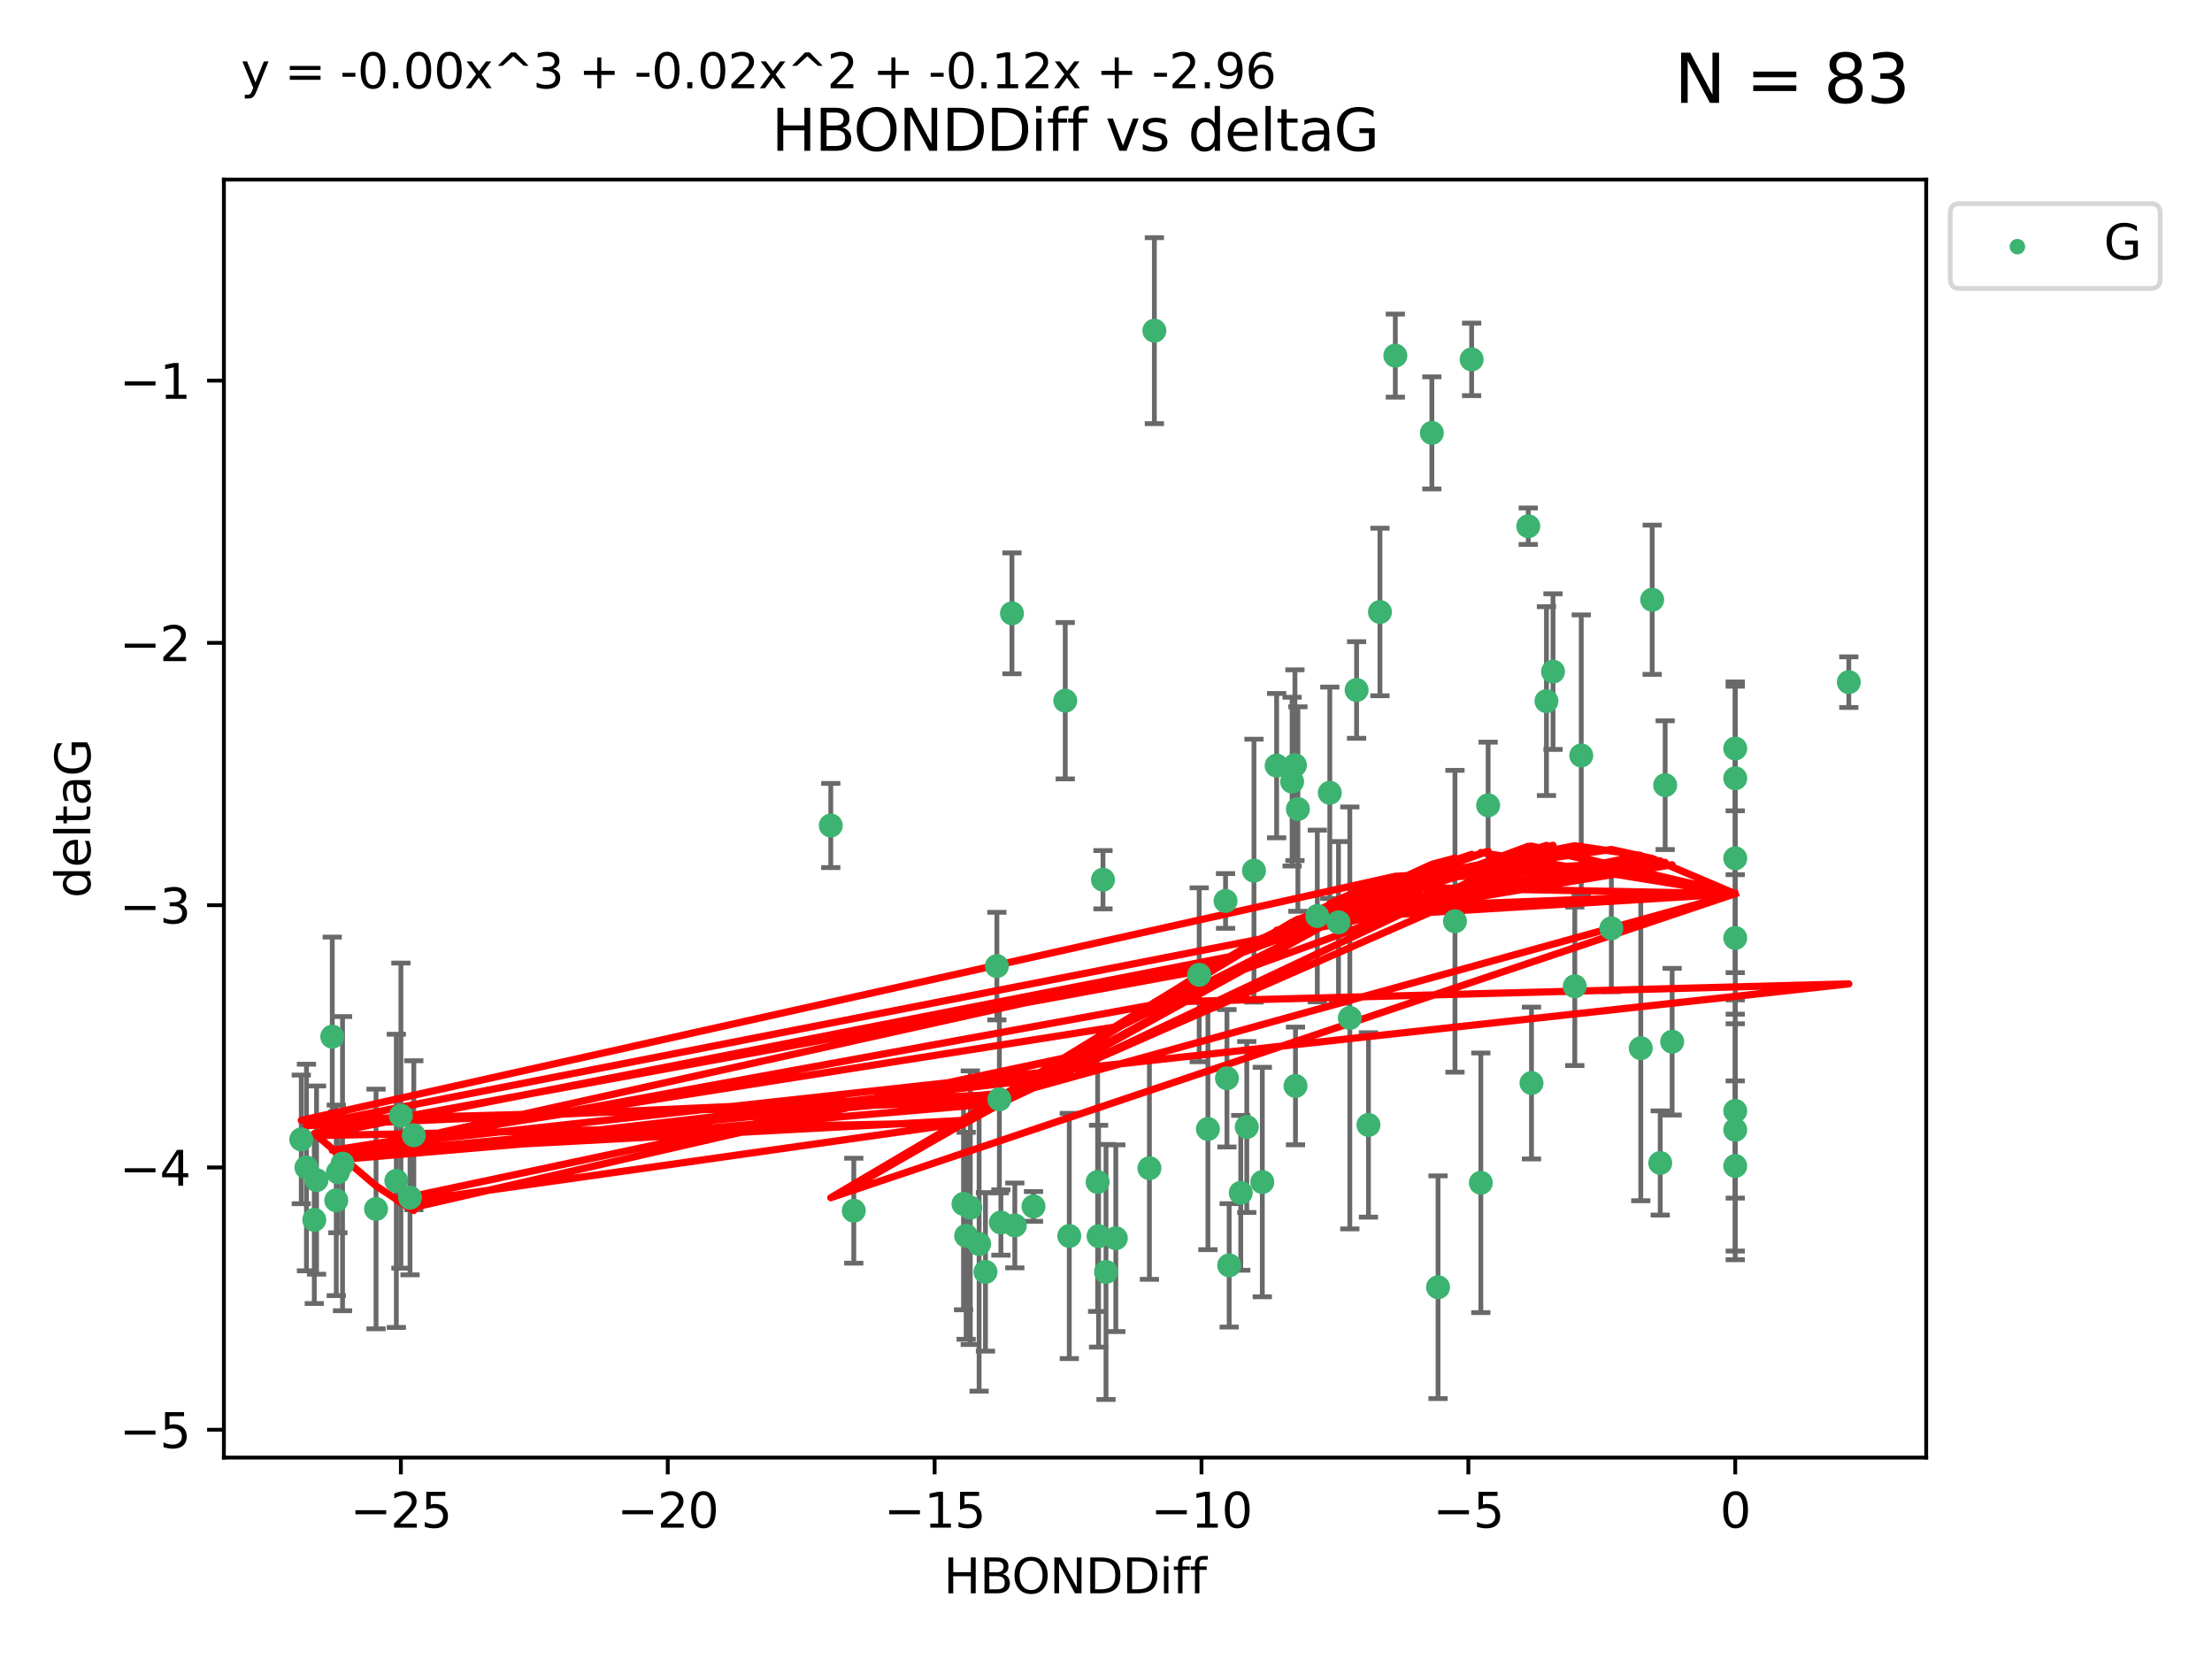<?xml version="1.0" encoding="utf-8" standalone="no"?>
<!DOCTYPE svg PUBLIC "-//W3C//DTD SVG 1.1//EN"
  "http://www.w3.org/Graphics/SVG/1.1/DTD/svg11.dtd">
<svg xmlns:xlink="http://www.w3.org/1999/xlink" width="460.8pt" height="345.6pt" viewBox="0 0 460.8 345.6" xmlns="http://www.w3.org/2000/svg" version="1.1">
 <defs>
  <style type="text/css">*{stroke-linejoin: round; stroke-linecap: butt}</style>
 </defs>
 <g id="figure_1">
  <g id="patch_1">
   <path d="M 0 345.6 
L 460.8 345.6 
L 460.8 0 
L 0 0 
z
" style="fill: #ffffff"/>
  </g>
  <g id="axes_1">
   <g id="patch_2">
    <path d="M 46.64 303.64 
L 401.26 303.64 
L 401.26 37.411 
L 46.64 37.411 
z
" style="fill: #ffffff"/>
   </g>
   <g id="PathCollection_1">
    <defs>
     <path id="m0d0477d9af" d="M 0 1.118 
C 0.297 1.118 0.581 1 0.791 0.791 
C 1 0.581 1.118 0.297 1.118 0 
C 1.118 -0.297 1 -0.581 0.791 -0.791 
C 0.581 -1 0.297 -1.118 0 -1.118 
C -0.297 -1.118 -0.581 -1 -0.791 -0.791 
C -1 -0.581 -1.118 -0.297 -1.118 0 
C -1.118 0.297 -1 0.581 -0.791 0.791 
C -0.581 1 -0.297 1.118 0 1.118 
z
" style="stroke: #3cb371"/>
    </defs>
    <g clip-path="url(#p8311b6b5d1)">
     <use xlink:href="#m0d0477d9af" x="230.401" y="264.972" style="fill: #3cb371; stroke: #3cb371"/>
     <use xlink:href="#m0d0477d9af" x="239.445" y="243.357" style="fill: #3cb371; stroke: #3cb371"/>
     <use xlink:href="#m0d0477d9af" x="70.053" y="250.055" style="fill: #3cb371; stroke: #3cb371"/>
     <use xlink:href="#m0d0477d9af" x="202.129" y="251.583" style="fill: #3cb371; stroke: #3cb371"/>
     <use xlink:href="#m0d0477d9af" x="203.966" y="259.141" style="fill: #3cb371; stroke: #3cb371"/>
     <use xlink:href="#m0d0477d9af" x="177.858" y="252.211" style="fill: #3cb371; stroke: #3cb371"/>
     <use xlink:href="#m0d0477d9af" x="256.061" y="263.595" style="fill: #3cb371; stroke: #3cb371"/>
     <use xlink:href="#m0d0477d9af" x="65.941" y="245.836" style="fill: #3cb371; stroke: #3cb371"/>
     <use xlink:href="#m0d0477d9af" x="201.269" y="257.437" style="fill: #3cb371; stroke: #3cb371"/>
     <use xlink:href="#m0d0477d9af" x="83.517" y="232.401" style="fill: #3cb371; stroke: #3cb371"/>
     <use xlink:href="#m0d0477d9af" x="86.204" y="236.494" style="fill: #3cb371; stroke: #3cb371"/>
     <use xlink:href="#m0d0477d9af" x="82.563" y="245.992" style="fill: #3cb371; stroke: #3cb371"/>
     <use xlink:href="#m0d0477d9af" x="222.751" y="257.476" style="fill: #3cb371; stroke: #3cb371"/>
     <use xlink:href="#m0d0477d9af" x="85.414" y="249.492" style="fill: #3cb371; stroke: #3cb371"/>
     <use xlink:href="#m0d0477d9af" x="78.337" y="251.854" style="fill: #3cb371; stroke: #3cb371"/>
     <use xlink:href="#m0d0477d9af" x="65.472" y="254.111" style="fill: #3cb371; stroke: #3cb371"/>
     <use xlink:href="#m0d0477d9af" x="251.633" y="235.195" style="fill: #3cb371; stroke: #3cb371"/>
     <use xlink:href="#m0d0477d9af" x="228.852" y="257.518" style="fill: #3cb371; stroke: #3cb371"/>
     <use xlink:href="#m0d0477d9af" x="228.658" y="246.229" style="fill: #3cb371; stroke: #3cb371"/>
     <use xlink:href="#m0d0477d9af" x="255.599" y="224.622" style="fill: #3cb371; stroke: #3cb371"/>
     <use xlink:href="#m0d0477d9af" x="70.387" y="244.213" style="fill: #3cb371; stroke: #3cb371"/>
     <use xlink:href="#m0d0477d9af" x="211.404" y="255.28" style="fill: #3cb371; stroke: #3cb371"/>
     <use xlink:href="#m0d0477d9af" x="258.473" y="248.489" style="fill: #3cb371; stroke: #3cb371"/>
     <use xlink:href="#m0d0477d9af" x="232.443" y="257.942" style="fill: #3cb371; stroke: #3cb371"/>
     <use xlink:href="#m0d0477d9af" x="69.215" y="215.952" style="fill: #3cb371; stroke: #3cb371"/>
     <use xlink:href="#m0d0477d9af" x="385.141" y="142.106" style="fill: #3cb371; stroke: #3cb371"/>
     <use xlink:href="#m0d0477d9af" x="240.475" y="68.883" style="fill: #3cb371; stroke: #3cb371"/>
     <use xlink:href="#m0d0477d9af" x="329.401" y="157.377" style="fill: #3cb371; stroke: #3cb371"/>
     <use xlink:href="#m0d0477d9af" x="208.503" y="254.674" style="fill: #3cb371; stroke: #3cb371"/>
     <use xlink:href="#m0d0477d9af" x="262.96" y="246.241" style="fill: #3cb371; stroke: #3cb371"/>
     <use xlink:href="#m0d0477d9af" x="205.29" y="264.956" style="fill: #3cb371; stroke: #3cb371"/>
     <use xlink:href="#m0d0477d9af" x="322.153" y="146.052" style="fill: #3cb371; stroke: #3cb371"/>
     <use xlink:href="#m0d0477d9af" x="259.725" y="234.768" style="fill: #3cb371; stroke: #3cb371"/>
     <use xlink:href="#m0d0477d9af" x="249.816" y="203.065" style="fill: #3cb371; stroke: #3cb371"/>
     <use xlink:href="#m0d0477d9af" x="207.669" y="201.259" style="fill: #3cb371; stroke: #3cb371"/>
     <use xlink:href="#m0d0477d9af" x="71.358" y="242.405" style="fill: #3cb371; stroke: #3cb371"/>
     <use xlink:href="#m0d0477d9af" x="215.295" y="251.32" style="fill: #3cb371; stroke: #3cb371"/>
     <use xlink:href="#m0d0477d9af" x="200.718" y="250.798" style="fill: #3cb371; stroke: #3cb371"/>
     <use xlink:href="#m0d0477d9af" x="299.57" y="268.158" style="fill: #3cb371; stroke: #3cb371"/>
     <use xlink:href="#m0d0477d9af" x="208.188" y="229.002" style="fill: #3cb371; stroke: #3cb371"/>
     <use xlink:href="#m0d0477d9af" x="62.759" y="237.354" style="fill: #3cb371; stroke: #3cb371"/>
     <use xlink:href="#m0d0477d9af" x="290.675" y="74.081" style="fill: #3cb371; stroke: #3cb371"/>
     <use xlink:href="#m0d0477d9af" x="345.854" y="242.268" style="fill: #3cb371; stroke: #3cb371"/>
     <use xlink:href="#m0d0477d9af" x="63.843" y="243.213" style="fill: #3cb371; stroke: #3cb371"/>
     <use xlink:href="#m0d0477d9af" x="210.809" y="127.765" style="fill: #3cb371; stroke: #3cb371"/>
     <use xlink:href="#m0d0477d9af" x="361.482" y="242.893" style="fill: #3cb371; stroke: #3cb371"/>
     <use xlink:href="#m0d0477d9af" x="269.875" y="226.223" style="fill: #3cb371; stroke: #3cb371"/>
     <use xlink:href="#m0d0477d9af" x="310.004" y="167.759" style="fill: #3cb371; stroke: #3cb371"/>
     <use xlink:href="#m0d0477d9af" x="281.193" y="212.053" style="fill: #3cb371; stroke: #3cb371"/>
     <use xlink:href="#m0d0477d9af" x="261.225" y="181.37" style="fill: #3cb371; stroke: #3cb371"/>
     <use xlink:href="#m0d0477d9af" x="323.521" y="139.907" style="fill: #3cb371; stroke: #3cb371"/>
     <use xlink:href="#m0d0477d9af" x="277.022" y="165.153" style="fill: #3cb371; stroke: #3cb371"/>
     <use xlink:href="#m0d0477d9af" x="282.603" y="143.742" style="fill: #3cb371; stroke: #3cb371"/>
     <use xlink:href="#m0d0477d9af" x="278.835" y="192.139" style="fill: #3cb371; stroke: #3cb371"/>
     <use xlink:href="#m0d0477d9af" x="306.57" y="74.869" style="fill: #3cb371; stroke: #3cb371"/>
     <use xlink:href="#m0d0477d9af" x="269.171" y="162.829" style="fill: #3cb371; stroke: #3cb371"/>
     <use xlink:href="#m0d0477d9af" x="229.771" y="183.26" style="fill: #3cb371; stroke: #3cb371"/>
     <use xlink:href="#m0d0477d9af" x="303.096" y="191.915" style="fill: #3cb371; stroke: #3cb371"/>
     <use xlink:href="#m0d0477d9af" x="298.281" y="90.185" style="fill: #3cb371; stroke: #3cb371"/>
     <use xlink:href="#m0d0477d9af" x="255.302" y="187.683" style="fill: #3cb371; stroke: #3cb371"/>
     <use xlink:href="#m0d0477d9af" x="318.363" y="109.618" style="fill: #3cb371; stroke: #3cb371"/>
     <use xlink:href="#m0d0477d9af" x="361.482" y="195.399" style="fill: #3cb371; stroke: #3cb371"/>
     <use xlink:href="#m0d0477d9af" x="285.074" y="234.344" style="fill: #3cb371; stroke: #3cb371"/>
     <use xlink:href="#m0d0477d9af" x="328.059" y="205.462" style="fill: #3cb371; stroke: #3cb371"/>
     <use xlink:href="#m0d0477d9af" x="341.805" y="218.355" style="fill: #3cb371; stroke: #3cb371"/>
     <use xlink:href="#m0d0477d9af" x="265.945" y="159.494" style="fill: #3cb371; stroke: #3cb371"/>
     <use xlink:href="#m0d0477d9af" x="348.339" y="217.003" style="fill: #3cb371; stroke: #3cb371"/>
     <use xlink:href="#m0d0477d9af" x="269.761" y="159.403" style="fill: #3cb371; stroke: #3cb371"/>
     <use xlink:href="#m0d0477d9af" x="361.482" y="178.803" style="fill: #3cb371; stroke: #3cb371"/>
     <use xlink:href="#m0d0477d9af" x="344.178" y="124.937" style="fill: #3cb371; stroke: #3cb371"/>
     <use xlink:href="#m0d0477d9af" x="335.674" y="193.382" style="fill: #3cb371; stroke: #3cb371"/>
     <use xlink:href="#m0d0477d9af" x="287.467" y="127.489" style="fill: #3cb371; stroke: #3cb371"/>
     <use xlink:href="#m0d0477d9af" x="346.883" y="163.562" style="fill: #3cb371; stroke: #3cb371"/>
     <use xlink:href="#m0d0477d9af" x="274.421" y="190.816" style="fill: #3cb371; stroke: #3cb371"/>
     <use xlink:href="#m0d0477d9af" x="361.482" y="235.362" style="fill: #3cb371; stroke: #3cb371"/>
     <use xlink:href="#m0d0477d9af" x="308.485" y="246.397" style="fill: #3cb371; stroke: #3cb371"/>
     <use xlink:href="#m0d0477d9af" x="361.482" y="162.131" style="fill: #3cb371; stroke: #3cb371"/>
     <use xlink:href="#m0d0477d9af" x="319.037" y="225.616" style="fill: #3cb371; stroke: #3cb371"/>
     <use xlink:href="#m0d0477d9af" x="361.482" y="155.926" style="fill: #3cb371; stroke: #3cb371"/>
     <use xlink:href="#m0d0477d9af" x="270.376" y="168.539" style="fill: #3cb371; stroke: #3cb371"/>
     <use xlink:href="#m0d0477d9af" x="221.91" y="145.972" style="fill: #3cb371; stroke: #3cb371"/>
     <use xlink:href="#m0d0477d9af" x="173.067" y="171.969" style="fill: #3cb371; stroke: #3cb371"/>
     <use xlink:href="#m0d0477d9af" x="361.482" y="231.428" style="fill: #3cb371; stroke: #3cb371"/>
    </g>
   </g>
   <g id="matplotlib.axis_1">
    <g id="xtick_1">
     <g id="line2d_1">
      <defs>
       <path id="m73182e8524" d="M 0 0 
L 0 3.5 
" style="stroke: #000000; stroke-width: 0.8"/>
      </defs>
      <g>
       <use xlink:href="#m73182e8524" x="83.511" y="303.64" style="stroke: #000000; stroke-width: 0.8"/>
      </g>
     </g>
     <g id="text_1">
      <!-- −25 -->
      <g transform="translate(72.959 318.238)scale(0.1 -0.1)">
       <defs>
        <path id="DejaVuSans-2212" d="M 678 2272 
L 4684 2272 
L 4684 1741 
L 678 1741 
L 678 2272 
z
" transform="scale(0.016)"/>
        <path id="DejaVuSans-32" d="M 1228 531 
L 3431 531 
L 3431 0 
L 469 0 
L 469 531 
Q 828 903 1448 1529 
Q 2069 2156 2228 2338 
Q 2531 2678 2651 2914 
Q 2772 3150 2772 3378 
Q 2772 3750 2511 3984 
Q 2250 4219 1831 4219 
Q 1534 4219 1204 4116 
Q 875 4013 500 3803 
L 500 4441 
Q 881 4594 1212 4672 
Q 1544 4750 1819 4750 
Q 2544 4750 2975 4387 
Q 3406 4025 3406 3419 
Q 3406 3131 3298 2873 
Q 3191 2616 2906 2266 
Q 2828 2175 2409 1742 
Q 1991 1309 1228 531 
z
" transform="scale(0.016)"/>
        <path id="DejaVuSans-35" d="M 691 4666 
L 3169 4666 
L 3169 4134 
L 1269 4134 
L 1269 2991 
Q 1406 3038 1543 3061 
Q 1681 3084 1819 3084 
Q 2600 3084 3056 2656 
Q 3513 2228 3513 1497 
Q 3513 744 3044 326 
Q 2575 -91 1722 -91 
Q 1428 -91 1123 -41 
Q 819 9 494 109 
L 494 744 
Q 775 591 1075 516 
Q 1375 441 1709 441 
Q 2250 441 2565 725 
Q 2881 1009 2881 1497 
Q 2881 1984 2565 2268 
Q 2250 2553 1709 2553 
Q 1456 2553 1204 2497 
Q 953 2441 691 2322 
L 691 4666 
z
" transform="scale(0.016)"/>
       </defs>
       <use xlink:href="#DejaVuSans-2212"/>
       <use xlink:href="#DejaVuSans-32" x="83.789"/>
       <use xlink:href="#DejaVuSans-35" x="147.412"/>
      </g>
     </g>
    </g>
    <g id="xtick_2">
     <g id="line2d_2">
      <g>
       <use xlink:href="#m73182e8524" x="139.105" y="303.64" style="stroke: #000000; stroke-width: 0.8"/>
      </g>
     </g>
     <g id="text_2">
      <!-- −20 -->
      <g transform="translate(128.553 318.238)scale(0.1 -0.1)">
       <defs>
        <path id="DejaVuSans-30" d="M 2034 4250 
Q 1547 4250 1301 3770 
Q 1056 3291 1056 2328 
Q 1056 1369 1301 889 
Q 1547 409 2034 409 
Q 2525 409 2770 889 
Q 3016 1369 3016 2328 
Q 3016 3291 2770 3770 
Q 2525 4250 2034 4250 
z
M 2034 4750 
Q 2819 4750 3233 4129 
Q 3647 3509 3647 2328 
Q 3647 1150 3233 529 
Q 2819 -91 2034 -91 
Q 1250 -91 836 529 
Q 422 1150 422 2328 
Q 422 3509 836 4129 
Q 1250 4750 2034 4750 
z
" transform="scale(0.016)"/>
       </defs>
       <use xlink:href="#DejaVuSans-2212"/>
       <use xlink:href="#DejaVuSans-32" x="83.789"/>
       <use xlink:href="#DejaVuSans-30" x="147.412"/>
      </g>
     </g>
    </g>
    <g id="xtick_3">
     <g id="line2d_3">
      <g>
       <use xlink:href="#m73182e8524" x="194.7" y="303.64" style="stroke: #000000; stroke-width: 0.8"/>
      </g>
     </g>
     <g id="text_3">
      <!-- −15 -->
      <g transform="translate(184.147 318.238)scale(0.1 -0.1)">
       <defs>
        <path id="DejaVuSans-31" d="M 794 531 
L 1825 531 
L 1825 4091 
L 703 3866 
L 703 4441 
L 1819 4666 
L 2450 4666 
L 2450 531 
L 3481 531 
L 3481 0 
L 794 0 
L 794 531 
z
" transform="scale(0.016)"/>
       </defs>
       <use xlink:href="#DejaVuSans-2212"/>
       <use xlink:href="#DejaVuSans-31" x="83.789"/>
       <use xlink:href="#DejaVuSans-35" x="147.412"/>
      </g>
     </g>
    </g>
    <g id="xtick_4">
     <g id="line2d_4">
      <g>
       <use xlink:href="#m73182e8524" x="250.294" y="303.64" style="stroke: #000000; stroke-width: 0.8"/>
      </g>
     </g>
     <g id="text_4">
      <!-- −10 -->
      <g transform="translate(239.742 318.238)scale(0.1 -0.1)">
       <use xlink:href="#DejaVuSans-2212"/>
       <use xlink:href="#DejaVuSans-31" x="83.789"/>
       <use xlink:href="#DejaVuSans-30" x="147.412"/>
      </g>
     </g>
    </g>
    <g id="xtick_5">
     <g id="line2d_5">
      <g>
       <use xlink:href="#m73182e8524" x="305.888" y="303.64" style="stroke: #000000; stroke-width: 0.8"/>
      </g>
     </g>
     <g id="text_5">
      <!-- −5 -->
      <g transform="translate(298.517 318.238)scale(0.1 -0.1)">
       <use xlink:href="#DejaVuSans-2212"/>
       <use xlink:href="#DejaVuSans-35" x="83.789"/>
      </g>
     </g>
    </g>
    <g id="xtick_6">
     <g id="line2d_6">
      <g>
       <use xlink:href="#m73182e8524" x="361.482" y="303.64" style="stroke: #000000; stroke-width: 0.8"/>
      </g>
     </g>
     <g id="text_6">
      <!-- 0 -->
      <g transform="translate(358.301 318.238)scale(0.1 -0.1)">
       <use xlink:href="#DejaVuSans-30"/>
      </g>
     </g>
    </g>
    <g id="text_7">
     <!-- HBONDDiff -->
     <g transform="translate(196.561 331.917)scale(0.1 -0.1)">
      <defs>
       <path id="DejaVuSans-48" d="M 628 4666 
L 1259 4666 
L 1259 2753 
L 3553 2753 
L 3553 4666 
L 4184 4666 
L 4184 0 
L 3553 0 
L 3553 2222 
L 1259 2222 
L 1259 0 
L 628 0 
L 628 4666 
z
" transform="scale(0.016)"/>
       <path id="DejaVuSans-42" d="M 1259 2228 
L 1259 519 
L 2272 519 
Q 2781 519 3026 730 
Q 3272 941 3272 1375 
Q 3272 1813 3026 2020 
Q 2781 2228 2272 2228 
L 1259 2228 
z
M 1259 4147 
L 1259 2741 
L 2194 2741 
Q 2656 2741 2882 2914 
Q 3109 3088 3109 3444 
Q 3109 3797 2882 3972 
Q 2656 4147 2194 4147 
L 1259 4147 
z
M 628 4666 
L 2241 4666 
Q 2963 4666 3353 4366 
Q 3744 4066 3744 3513 
Q 3744 3084 3544 2831 
Q 3344 2578 2956 2516 
Q 3422 2416 3680 2098 
Q 3938 1781 3938 1306 
Q 3938 681 3513 340 
Q 3088 0 2303 0 
L 628 0 
L 628 4666 
z
" transform="scale(0.016)"/>
       <path id="DejaVuSans-4f" d="M 2522 4238 
Q 1834 4238 1429 3725 
Q 1025 3213 1025 2328 
Q 1025 1447 1429 934 
Q 1834 422 2522 422 
Q 3209 422 3611 934 
Q 4013 1447 4013 2328 
Q 4013 3213 3611 3725 
Q 3209 4238 2522 4238 
z
M 2522 4750 
Q 3503 4750 4090 4092 
Q 4678 3434 4678 2328 
Q 4678 1225 4090 567 
Q 3503 -91 2522 -91 
Q 1538 -91 948 565 
Q 359 1222 359 2328 
Q 359 3434 948 4092 
Q 1538 4750 2522 4750 
z
" transform="scale(0.016)"/>
       <path id="DejaVuSans-4e" d="M 628 4666 
L 1478 4666 
L 3547 763 
L 3547 4666 
L 4159 4666 
L 4159 0 
L 3309 0 
L 1241 3903 
L 1241 0 
L 628 0 
L 628 4666 
z
" transform="scale(0.016)"/>
       <path id="DejaVuSans-44" d="M 1259 4147 
L 1259 519 
L 2022 519 
Q 2988 519 3436 956 
Q 3884 1394 3884 2338 
Q 3884 3275 3436 3711 
Q 2988 4147 2022 4147 
L 1259 4147 
z
M 628 4666 
L 1925 4666 
Q 3281 4666 3915 4102 
Q 4550 3538 4550 2338 
Q 4550 1131 3912 565 
Q 3275 0 1925 0 
L 628 0 
L 628 4666 
z
" transform="scale(0.016)"/>
       <path id="DejaVuSans-69" d="M 603 3500 
L 1178 3500 
L 1178 0 
L 603 0 
L 603 3500 
z
M 603 4863 
L 1178 4863 
L 1178 4134 
L 603 4134 
L 603 4863 
z
" transform="scale(0.016)"/>
       <path id="DejaVuSans-66" d="M 2375 4863 
L 2375 4384 
L 1825 4384 
Q 1516 4384 1395 4259 
Q 1275 4134 1275 3809 
L 1275 3500 
L 2222 3500 
L 2222 3053 
L 1275 3053 
L 1275 0 
L 697 0 
L 697 3053 
L 147 3053 
L 147 3500 
L 697 3500 
L 697 3744 
Q 697 4328 969 4595 
Q 1241 4863 1831 4863 
L 2375 4863 
z
" transform="scale(0.016)"/>
      </defs>
      <use xlink:href="#DejaVuSans-48"/>
      <use xlink:href="#DejaVuSans-42" x="75.195"/>
      <use xlink:href="#DejaVuSans-4f" x="142.049"/>
      <use xlink:href="#DejaVuSans-4e" x="220.76"/>
      <use xlink:href="#DejaVuSans-44" x="295.564"/>
      <use xlink:href="#DejaVuSans-44" x="372.566"/>
      <use xlink:href="#DejaVuSans-69" x="449.568"/>
      <use xlink:href="#DejaVuSans-66" x="477.352"/>
      <use xlink:href="#DejaVuSans-66" x="512.557"/>
     </g>
    </g>
   </g>
   <g id="matplotlib.axis_2">
    <g id="ytick_1">
     <g id="line2d_7">
      <defs>
       <path id="m95fdb31266" d="M 0 0 
L -3.5 0 
" style="stroke: #000000; stroke-width: 0.8"/>
      </defs>
      <g>
       <use xlink:href="#m95fdb31266" x="46.64" y="297.844" style="stroke: #000000; stroke-width: 0.8"/>
      </g>
     </g>
     <g id="text_8">
      <!-- −5 -->
      <g transform="translate(24.898 301.643)scale(0.1 -0.1)">
       <use xlink:href="#DejaVuSans-2212"/>
       <use xlink:href="#DejaVuSans-35" x="83.789"/>
      </g>
     </g>
    </g>
    <g id="ytick_2">
     <g id="line2d_8">
      <g>
       <use xlink:href="#m95fdb31266" x="46.64" y="243.204" style="stroke: #000000; stroke-width: 0.8"/>
      </g>
     </g>
     <g id="text_9">
      <!-- −4 -->
      <g transform="translate(24.898 247.003)scale(0.1 -0.1)">
       <defs>
        <path id="DejaVuSans-34" d="M 2419 4116 
L 825 1625 
L 2419 1625 
L 2419 4116 
z
M 2253 4666 
L 3047 4666 
L 3047 1625 
L 3713 1625 
L 3713 1100 
L 3047 1100 
L 3047 0 
L 2419 0 
L 2419 1100 
L 313 1100 
L 313 1709 
L 2253 4666 
z
" transform="scale(0.016)"/>
       </defs>
       <use xlink:href="#DejaVuSans-2212"/>
       <use xlink:href="#DejaVuSans-34" x="83.789"/>
      </g>
     </g>
    </g>
    <g id="ytick_3">
     <g id="line2d_9">
      <g>
       <use xlink:href="#m95fdb31266" x="46.64" y="188.564" style="stroke: #000000; stroke-width: 0.8"/>
      </g>
     </g>
     <g id="text_10">
      <!-- −3 -->
      <g transform="translate(24.898 192.364)scale(0.1 -0.1)">
       <defs>
        <path id="DejaVuSans-33" d="M 2597 2516 
Q 3050 2419 3304 2112 
Q 3559 1806 3559 1356 
Q 3559 666 3084 287 
Q 2609 -91 1734 -91 
Q 1441 -91 1130 -33 
Q 819 25 488 141 
L 488 750 
Q 750 597 1062 519 
Q 1375 441 1716 441 
Q 2309 441 2620 675 
Q 2931 909 2931 1356 
Q 2931 1769 2642 2001 
Q 2353 2234 1838 2234 
L 1294 2234 
L 1294 2753 
L 1863 2753 
Q 2328 2753 2575 2939 
Q 2822 3125 2822 3475 
Q 2822 3834 2567 4026 
Q 2313 4219 1838 4219 
Q 1578 4219 1281 4162 
Q 984 4106 628 3988 
L 628 4550 
Q 988 4650 1302 4700 
Q 1616 4750 1894 4750 
Q 2613 4750 3031 4423 
Q 3450 4097 3450 3541 
Q 3450 3153 3228 2886 
Q 3006 2619 2597 2516 
z
" transform="scale(0.016)"/>
       </defs>
       <use xlink:href="#DejaVuSans-2212"/>
       <use xlink:href="#DejaVuSans-33" x="83.789"/>
      </g>
     </g>
    </g>
    <g id="ytick_4">
     <g id="line2d_10">
      <g>
       <use xlink:href="#m95fdb31266" x="46.64" y="133.924" style="stroke: #000000; stroke-width: 0.8"/>
      </g>
     </g>
     <g id="text_11">
      <!-- −2 -->
      <g transform="translate(24.898 137.724)scale(0.1 -0.1)">
       <use xlink:href="#DejaVuSans-2212"/>
       <use xlink:href="#DejaVuSans-32" x="83.789"/>
      </g>
     </g>
    </g>
    <g id="ytick_5">
     <g id="line2d_11">
      <g>
       <use xlink:href="#m95fdb31266" x="46.64" y="79.284" style="stroke: #000000; stroke-width: 0.8"/>
      </g>
     </g>
     <g id="text_12">
      <!-- −1 -->
      <g transform="translate(24.898 83.084)scale(0.1 -0.1)">
       <use xlink:href="#DejaVuSans-2212"/>
       <use xlink:href="#DejaVuSans-31" x="83.789"/>
      </g>
     </g>
    </g>
    <g id="text_13">
     <!-- deltaG -->
     <g transform="translate(18.818 187.064)rotate(-90)scale(0.1 -0.1)">
      <defs>
       <path id="DejaVuSans-64" d="M 2906 2969 
L 2906 4863 
L 3481 4863 
L 3481 0 
L 2906 0 
L 2906 525 
Q 2725 213 2448 61 
Q 2172 -91 1784 -91 
Q 1150 -91 751 415 
Q 353 922 353 1747 
Q 353 2572 751 3078 
Q 1150 3584 1784 3584 
Q 2172 3584 2448 3432 
Q 2725 3281 2906 2969 
z
M 947 1747 
Q 947 1113 1208 752 
Q 1469 391 1925 391 
Q 2381 391 2643 752 
Q 2906 1113 2906 1747 
Q 2906 2381 2643 2742 
Q 2381 3103 1925 3103 
Q 1469 3103 1208 2742 
Q 947 2381 947 1747 
z
" transform="scale(0.016)"/>
       <path id="DejaVuSans-65" d="M 3597 1894 
L 3597 1613 
L 953 1613 
Q 991 1019 1311 708 
Q 1631 397 2203 397 
Q 2534 397 2845 478 
Q 3156 559 3463 722 
L 3463 178 
Q 3153 47 2828 -22 
Q 2503 -91 2169 -91 
Q 1331 -91 842 396 
Q 353 884 353 1716 
Q 353 2575 817 3079 
Q 1281 3584 2069 3584 
Q 2775 3584 3186 3129 
Q 3597 2675 3597 1894 
z
M 3022 2063 
Q 3016 2534 2758 2815 
Q 2500 3097 2075 3097 
Q 1594 3097 1305 2825 
Q 1016 2553 972 2059 
L 3022 2063 
z
" transform="scale(0.016)"/>
       <path id="DejaVuSans-6c" d="M 603 4863 
L 1178 4863 
L 1178 0 
L 603 0 
L 603 4863 
z
" transform="scale(0.016)"/>
       <path id="DejaVuSans-74" d="M 1172 4494 
L 1172 3500 
L 2356 3500 
L 2356 3053 
L 1172 3053 
L 1172 1153 
Q 1172 725 1289 603 
Q 1406 481 1766 481 
L 2356 481 
L 2356 0 
L 1766 0 
Q 1100 0 847 248 
Q 594 497 594 1153 
L 594 3053 
L 172 3053 
L 172 3500 
L 594 3500 
L 594 4494 
L 1172 4494 
z
" transform="scale(0.016)"/>
       <path id="DejaVuSans-61" d="M 2194 1759 
Q 1497 1759 1228 1600 
Q 959 1441 959 1056 
Q 959 750 1161 570 
Q 1363 391 1709 391 
Q 2188 391 2477 730 
Q 2766 1069 2766 1631 
L 2766 1759 
L 2194 1759 
z
M 3341 1997 
L 3341 0 
L 2766 0 
L 2766 531 
Q 2569 213 2275 61 
Q 1981 -91 1556 -91 
Q 1019 -91 701 211 
Q 384 513 384 1019 
Q 384 1609 779 1909 
Q 1175 2209 1959 2209 
L 2766 2209 
L 2766 2266 
Q 2766 2663 2505 2880 
Q 2244 3097 1772 3097 
Q 1472 3097 1187 3025 
Q 903 2953 641 2809 
L 641 3341 
Q 956 3463 1253 3523 
Q 1550 3584 1831 3584 
Q 2591 3584 2966 3190 
Q 3341 2797 3341 1997 
z
" transform="scale(0.016)"/>
       <path id="DejaVuSans-47" d="M 3809 666 
L 3809 1919 
L 2778 1919 
L 2778 2438 
L 4434 2438 
L 4434 434 
Q 4069 175 3628 42 
Q 3188 -91 2688 -91 
Q 1594 -91 976 548 
Q 359 1188 359 2328 
Q 359 3472 976 4111 
Q 1594 4750 2688 4750 
Q 3144 4750 3555 4637 
Q 3966 4525 4313 4306 
L 4313 3634 
Q 3963 3931 3569 4081 
Q 3175 4231 2741 4231 
Q 1884 4231 1454 3753 
Q 1025 3275 1025 2328 
Q 1025 1384 1454 906 
Q 1884 428 2741 428 
Q 3075 428 3337 486 
Q 3600 544 3809 666 
z
" transform="scale(0.016)"/>
      </defs>
      <use xlink:href="#DejaVuSans-64"/>
      <use xlink:href="#DejaVuSans-65" x="63.477"/>
      <use xlink:href="#DejaVuSans-6c" x="125"/>
      <use xlink:href="#DejaVuSans-74" x="152.783"/>
      <use xlink:href="#DejaVuSans-61" x="191.992"/>
      <use xlink:href="#DejaVuSans-47" x="253.271"/>
     </g>
    </g>
   </g>
   <g id="LineCollection_1">
    <path d="M 230.401 291.539 
L 230.401 238.405 
" clip-path="url(#p8311b6b5d1)" style="fill: none; stroke: #696969"/>
    <path d="M 239.445 266.51 
L 239.445 220.204 
" clip-path="url(#p8311b6b5d1)" style="fill: none; stroke: #696969"/>
    <path d="M 70.053 269.901 
L 70.053 230.209 
" clip-path="url(#p8311b6b5d1)" style="fill: none; stroke: #696969"/>
    <path d="M 202.129 280.082 
L 202.129 223.084 
" clip-path="url(#p8311b6b5d1)" style="fill: none; stroke: #696969"/>
    <path d="M 203.966 289.801 
L 203.966 228.482 
" clip-path="url(#p8311b6b5d1)" style="fill: none; stroke: #696969"/>
    <path d="M 177.858 263.143 
L 177.858 241.28 
" clip-path="url(#p8311b6b5d1)" style="fill: none; stroke: #696969"/>
    <path d="M 256.061 276.447 
L 256.061 250.742 
" clip-path="url(#p8311b6b5d1)" style="fill: none; stroke: #696969"/>
    <path d="M 65.941 265.441 
L 65.941 226.232 
" clip-path="url(#p8311b6b5d1)" style="fill: none; stroke: #696969"/>
    <path d="M 201.269 278.993 
L 201.269 235.88 
" clip-path="url(#p8311b6b5d1)" style="fill: none; stroke: #696969"/>
    <path d="M 83.517 264.182 
L 83.517 200.62 
" clip-path="url(#p8311b6b5d1)" style="fill: none; stroke: #696969"/>
    <path d="M 86.204 252.013 
L 86.204 220.976 
" clip-path="url(#p8311b6b5d1)" style="fill: none; stroke: #696969"/>
    <path d="M 82.563 276.528 
L 82.563 215.456 
" clip-path="url(#p8311b6b5d1)" style="fill: none; stroke: #696969"/>
    <path d="M 222.751 283.018 
L 222.751 231.934 
" clip-path="url(#p8311b6b5d1)" style="fill: none; stroke: #696969"/>
    <path d="M 85.414 265.571 
L 85.414 233.414 
" clip-path="url(#p8311b6b5d1)" style="fill: none; stroke: #696969"/>
    <path d="M 78.337 276.82 
L 78.337 226.888 
" clip-path="url(#p8311b6b5d1)" style="fill: none; stroke: #696969"/>
    <path d="M 65.472 271.544 
L 65.472 236.678 
" clip-path="url(#p8311b6b5d1)" style="fill: none; stroke: #696969"/>
    <path d="M 251.633 260.326 
L 251.633 210.065 
" clip-path="url(#p8311b6b5d1)" style="fill: none; stroke: #696969"/>
    <path d="M 228.852 280.619 
L 228.852 234.417 
" clip-path="url(#p8311b6b5d1)" style="fill: none; stroke: #696969"/>
    <path d="M 228.658 273.192 
L 228.658 219.267 
" clip-path="url(#p8311b6b5d1)" style="fill: none; stroke: #696969"/>
    <path d="M 255.599 238.936 
L 255.599 210.308 
" clip-path="url(#p8311b6b5d1)" style="fill: none; stroke: #696969"/>
    <path d="M 70.387 256.801 
L 70.387 231.625 
" clip-path="url(#p8311b6b5d1)" style="fill: none; stroke: #696969"/>
    <path d="M 211.404 264.116 
L 211.404 246.445 
" clip-path="url(#p8311b6b5d1)" style="fill: none; stroke: #696969"/>
    <path d="M 258.473 264.615 
L 258.473 232.363 
" clip-path="url(#p8311b6b5d1)" style="fill: none; stroke: #696969"/>
    <path d="M 232.443 277.391 
L 232.443 238.493 
" clip-path="url(#p8311b6b5d1)" style="fill: none; stroke: #696969"/>
    <path d="M 69.215 236.687 
L 69.215 195.217 
" clip-path="url(#p8311b6b5d1)" style="fill: none; stroke: #696969"/>
    <path d="M 385.141 147.375 
L 385.141 136.837 
" clip-path="url(#p8311b6b5d1)" style="fill: none; stroke: #696969"/>
    <path d="M 240.475 88.254 
L 240.475 49.513 
" clip-path="url(#p8311b6b5d1)" style="fill: none; stroke: #696969"/>
    <path d="M 329.401 186.66 
L 329.401 128.094 
" clip-path="url(#p8311b6b5d1)" style="fill: none; stroke: #696969"/>
    <path d="M 208.503 261.477 
L 208.503 247.87 
" clip-path="url(#p8311b6b5d1)" style="fill: none; stroke: #696969"/>
    <path d="M 262.96 270.142 
L 262.96 222.34 
" clip-path="url(#p8311b6b5d1)" style="fill: none; stroke: #696969"/>
    <path d="M 205.29 281.463 
L 205.29 248.45 
" clip-path="url(#p8311b6b5d1)" style="fill: none; stroke: #696969"/>
    <path d="M 322.153 165.72 
L 322.153 126.384 
" clip-path="url(#p8311b6b5d1)" style="fill: none; stroke: #696969"/>
    <path d="M 259.725 252.578 
L 259.725 216.959 
" clip-path="url(#p8311b6b5d1)" style="fill: none; stroke: #696969"/>
    <path d="M 249.816 221.176 
L 249.816 184.954 
" clip-path="url(#p8311b6b5d1)" style="fill: none; stroke: #696969"/>
    <path d="M 207.669 212.466 
L 207.669 190.051 
" clip-path="url(#p8311b6b5d1)" style="fill: none; stroke: #696969"/>
    <path d="M 71.358 273.048 
L 71.358 211.762 
" clip-path="url(#p8311b6b5d1)" style="fill: none; stroke: #696969"/>
    <path d="M 215.295 254.415 
L 215.295 248.226 
" clip-path="url(#p8311b6b5d1)" style="fill: none; stroke: #696969"/>
    <path d="M 200.718 272.857 
L 200.718 228.74 
" clip-path="url(#p8311b6b5d1)" style="fill: none; stroke: #696969"/>
    <path d="M 299.57 291.357 
L 299.57 244.958 
" clip-path="url(#p8311b6b5d1)" style="fill: none; stroke: #696969"/>
    <path d="M 208.188 248.489 
L 208.188 209.516 
" clip-path="url(#p8311b6b5d1)" style="fill: none; stroke: #696969"/>
    <path d="M 62.759 250.753 
L 62.759 223.954 
" clip-path="url(#p8311b6b5d1)" style="fill: none; stroke: #696969"/>
    <path d="M 290.675 82.737 
L 290.675 65.426 
" clip-path="url(#p8311b6b5d1)" style="fill: none; stroke: #696969"/>
    <path d="M 345.854 253.121 
L 345.854 231.414 
" clip-path="url(#p8311b6b5d1)" style="fill: none; stroke: #696969"/>
    <path d="M 63.843 264.733 
L 63.843 221.693 
" clip-path="url(#p8311b6b5d1)" style="fill: none; stroke: #696969"/>
    <path d="M 210.809 140.357 
L 210.809 115.174 
" clip-path="url(#p8311b6b5d1)" style="fill: none; stroke: #696969"/>
    <path d="M 361.482 260.618 
L 361.482 225.168 
" clip-path="url(#p8311b6b5d1)" style="fill: none; stroke: #696969"/>
    <path d="M 269.875 238.478 
L 269.875 213.969 
" clip-path="url(#p8311b6b5d1)" style="fill: none; stroke: #696969"/>
    <path d="M 310.004 180.911 
L 310.004 154.608 
" clip-path="url(#p8311b6b5d1)" style="fill: none; stroke: #696969"/>
    <path d="M 281.193 256.001 
L 281.193 168.105 
" clip-path="url(#p8311b6b5d1)" style="fill: none; stroke: #696969"/>
    <path d="M 261.225 208.753 
L 261.225 153.986 
" clip-path="url(#p8311b6b5d1)" style="fill: none; stroke: #696969"/>
    <path d="M 323.521 156.119 
L 323.521 123.695 
" clip-path="url(#p8311b6b5d1)" style="fill: none; stroke: #696969"/>
    <path d="M 277.022 187.175 
L 277.022 143.131 
" clip-path="url(#p8311b6b5d1)" style="fill: none; stroke: #696969"/>
    <path d="M 282.603 153.804 
L 282.603 133.679 
" clip-path="url(#p8311b6b5d1)" style="fill: none; stroke: #696969"/>
    <path d="M 278.835 208.968 
L 278.835 175.311 
" clip-path="url(#p8311b6b5d1)" style="fill: none; stroke: #696969"/>
    <path d="M 306.57 82.423 
L 306.57 67.315 
" clip-path="url(#p8311b6b5d1)" style="fill: none; stroke: #696969"/>
    <path d="M 269.171 180.409 
L 269.171 145.249 
" clip-path="url(#p8311b6b5d1)" style="fill: none; stroke: #696969"/>
    <path d="M 229.771 189.334 
L 229.771 177.187 
" clip-path="url(#p8311b6b5d1)" style="fill: none; stroke: #696969"/>
    <path d="M 303.096 223.353 
L 303.096 160.477 
" clip-path="url(#p8311b6b5d1)" style="fill: none; stroke: #696969"/>
    <path d="M 298.281 101.864 
L 298.281 78.505 
" clip-path="url(#p8311b6b5d1)" style="fill: none; stroke: #696969"/>
    <path d="M 255.302 193.382 
L 255.302 181.984 
" clip-path="url(#p8311b6b5d1)" style="fill: none; stroke: #696969"/>
    <path d="M 318.363 113.419 
L 318.363 105.817 
" clip-path="url(#p8311b6b5d1)" style="fill: none; stroke: #696969"/>
    <path d="M 361.482 211.267 
L 361.482 179.53 
" clip-path="url(#p8311b6b5d1)" style="fill: none; stroke: #696969"/>
    <path d="M 285.074 253.55 
L 285.074 215.138 
" clip-path="url(#p8311b6b5d1)" style="fill: none; stroke: #696969"/>
    <path d="M 328.059 221.971 
L 328.059 188.953 
" clip-path="url(#p8311b6b5d1)" style="fill: none; stroke: #696969"/>
    <path d="M 341.805 250.134 
L 341.805 186.577 
" clip-path="url(#p8311b6b5d1)" style="fill: none; stroke: #696969"/>
    <path d="M 265.945 174.525 
L 265.945 144.462 
" clip-path="url(#p8311b6b5d1)" style="fill: none; stroke: #696969"/>
    <path d="M 348.339 232.281 
L 348.339 201.724 
" clip-path="url(#p8311b6b5d1)" style="fill: none; stroke: #696969"/>
    <path d="M 269.761 179.267 
L 269.761 139.539 
" clip-path="url(#p8311b6b5d1)" style="fill: none; stroke: #696969"/>
    <path d="M 361.482 202.627 
L 361.482 154.978 
" clip-path="url(#p8311b6b5d1)" style="fill: none; stroke: #696969"/>
    <path d="M 344.178 140.481 
L 344.178 109.392 
" clip-path="url(#p8311b6b5d1)" style="fill: none; stroke: #696969"/>
    <path d="M 335.674 206.592 
L 335.674 180.173 
" clip-path="url(#p8311b6b5d1)" style="fill: none; stroke: #696969"/>
    <path d="M 287.467 144.942 
L 287.467 110.035 
" clip-path="url(#p8311b6b5d1)" style="fill: none; stroke: #696969"/>
    <path d="M 346.883 176.973 
L 346.883 150.151 
" clip-path="url(#p8311b6b5d1)" style="fill: none; stroke: #696969"/>
    <path d="M 274.421 208.701 
L 274.421 172.931 
" clip-path="url(#p8311b6b5d1)" style="fill: none; stroke: #696969"/>
    <path d="M 361.482 262.421 
L 361.482 208.303 
" clip-path="url(#p8311b6b5d1)" style="fill: none; stroke: #696969"/>
    <path d="M 308.485 273.437 
L 308.485 219.357 
" clip-path="url(#p8311b6b5d1)" style="fill: none; stroke: #696969"/>
    <path d="M 361.482 182.209 
L 361.482 142.054 
" clip-path="url(#p8311b6b5d1)" style="fill: none; stroke: #696969"/>
    <path d="M 319.037 241.429 
L 319.037 209.803 
" clip-path="url(#p8311b6b5d1)" style="fill: none; stroke: #696969"/>
    <path d="M 361.482 168.903 
L 361.482 142.949 
" clip-path="url(#p8311b6b5d1)" style="fill: none; stroke: #696969"/>
    <path d="M 270.376 189.837 
L 270.376 147.241 
" clip-path="url(#p8311b6b5d1)" style="fill: none; stroke: #696969"/>
    <path d="M 221.91 162.254 
L 221.91 129.689 
" clip-path="url(#p8311b6b5d1)" style="fill: none; stroke: #696969"/>
    <path d="M 173.067 180.734 
L 173.067 163.205 
" clip-path="url(#p8311b6b5d1)" style="fill: none; stroke: #696969"/>
    <path d="M 361.482 249.586 
L 361.482 213.27 
" clip-path="url(#p8311b6b5d1)" style="fill: none; stroke: #696969"/>
   </g>
   <g id="line2d_12">
    <defs>
     <path id="m65e7dad411" d="M 2 0 
L -2 -0 
" style="stroke: #696969"/>
    </defs>
    <g clip-path="url(#p8311b6b5d1)">
     <use xlink:href="#m65e7dad411" x="230.401" y="291.539" style="fill: #696969; stroke: #696969"/>
     <use xlink:href="#m65e7dad411" x="239.445" y="266.51" style="fill: #696969; stroke: #696969"/>
     <use xlink:href="#m65e7dad411" x="70.053" y="269.901" style="fill: #696969; stroke: #696969"/>
     <use xlink:href="#m65e7dad411" x="202.129" y="280.082" style="fill: #696969; stroke: #696969"/>
     <use xlink:href="#m65e7dad411" x="203.966" y="289.801" style="fill: #696969; stroke: #696969"/>
     <use xlink:href="#m65e7dad411" x="177.858" y="263.143" style="fill: #696969; stroke: #696969"/>
     <use xlink:href="#m65e7dad411" x="256.061" y="276.447" style="fill: #696969; stroke: #696969"/>
     <use xlink:href="#m65e7dad411" x="65.941" y="265.441" style="fill: #696969; stroke: #696969"/>
     <use xlink:href="#m65e7dad411" x="201.269" y="278.993" style="fill: #696969; stroke: #696969"/>
     <use xlink:href="#m65e7dad411" x="83.517" y="264.182" style="fill: #696969; stroke: #696969"/>
     <use xlink:href="#m65e7dad411" x="86.204" y="252.013" style="fill: #696969; stroke: #696969"/>
     <use xlink:href="#m65e7dad411" x="82.563" y="276.528" style="fill: #696969; stroke: #696969"/>
     <use xlink:href="#m65e7dad411" x="222.751" y="283.018" style="fill: #696969; stroke: #696969"/>
     <use xlink:href="#m65e7dad411" x="85.414" y="265.571" style="fill: #696969; stroke: #696969"/>
     <use xlink:href="#m65e7dad411" x="78.337" y="276.82" style="fill: #696969; stroke: #696969"/>
     <use xlink:href="#m65e7dad411" x="65.472" y="271.544" style="fill: #696969; stroke: #696969"/>
     <use xlink:href="#m65e7dad411" x="251.633" y="260.326" style="fill: #696969; stroke: #696969"/>
     <use xlink:href="#m65e7dad411" x="228.852" y="280.619" style="fill: #696969; stroke: #696969"/>
     <use xlink:href="#m65e7dad411" x="228.658" y="273.192" style="fill: #696969; stroke: #696969"/>
     <use xlink:href="#m65e7dad411" x="255.599" y="238.936" style="fill: #696969; stroke: #696969"/>
     <use xlink:href="#m65e7dad411" x="70.387" y="256.801" style="fill: #696969; stroke: #696969"/>
     <use xlink:href="#m65e7dad411" x="211.404" y="264.116" style="fill: #696969; stroke: #696969"/>
     <use xlink:href="#m65e7dad411" x="258.473" y="264.615" style="fill: #696969; stroke: #696969"/>
     <use xlink:href="#m65e7dad411" x="232.443" y="277.391" style="fill: #696969; stroke: #696969"/>
     <use xlink:href="#m65e7dad411" x="69.215" y="236.687" style="fill: #696969; stroke: #696969"/>
     <use xlink:href="#m65e7dad411" x="385.141" y="147.375" style="fill: #696969; stroke: #696969"/>
     <use xlink:href="#m65e7dad411" x="240.475" y="88.254" style="fill: #696969; stroke: #696969"/>
     <use xlink:href="#m65e7dad411" x="329.401" y="186.66" style="fill: #696969; stroke: #696969"/>
     <use xlink:href="#m65e7dad411" x="208.503" y="261.477" style="fill: #696969; stroke: #696969"/>
     <use xlink:href="#m65e7dad411" x="262.96" y="270.142" style="fill: #696969; stroke: #696969"/>
     <use xlink:href="#m65e7dad411" x="205.29" y="281.463" style="fill: #696969; stroke: #696969"/>
     <use xlink:href="#m65e7dad411" x="322.153" y="165.72" style="fill: #696969; stroke: #696969"/>
     <use xlink:href="#m65e7dad411" x="259.725" y="252.578" style="fill: #696969; stroke: #696969"/>
     <use xlink:href="#m65e7dad411" x="249.816" y="221.176" style="fill: #696969; stroke: #696969"/>
     <use xlink:href="#m65e7dad411" x="207.669" y="212.466" style="fill: #696969; stroke: #696969"/>
     <use xlink:href="#m65e7dad411" x="71.358" y="273.048" style="fill: #696969; stroke: #696969"/>
     <use xlink:href="#m65e7dad411" x="215.295" y="254.415" style="fill: #696969; stroke: #696969"/>
     <use xlink:href="#m65e7dad411" x="200.718" y="272.857" style="fill: #696969; stroke: #696969"/>
     <use xlink:href="#m65e7dad411" x="299.57" y="291.357" style="fill: #696969; stroke: #696969"/>
     <use xlink:href="#m65e7dad411" x="208.188" y="248.489" style="fill: #696969; stroke: #696969"/>
     <use xlink:href="#m65e7dad411" x="62.759" y="250.753" style="fill: #696969; stroke: #696969"/>
     <use xlink:href="#m65e7dad411" x="290.675" y="82.737" style="fill: #696969; stroke: #696969"/>
     <use xlink:href="#m65e7dad411" x="345.854" y="253.121" style="fill: #696969; stroke: #696969"/>
     <use xlink:href="#m65e7dad411" x="63.843" y="264.733" style="fill: #696969; stroke: #696969"/>
     <use xlink:href="#m65e7dad411" x="210.809" y="140.357" style="fill: #696969; stroke: #696969"/>
     <use xlink:href="#m65e7dad411" x="361.482" y="260.618" style="fill: #696969; stroke: #696969"/>
     <use xlink:href="#m65e7dad411" x="269.875" y="238.478" style="fill: #696969; stroke: #696969"/>
     <use xlink:href="#m65e7dad411" x="310.004" y="180.911" style="fill: #696969; stroke: #696969"/>
     <use xlink:href="#m65e7dad411" x="281.193" y="256.001" style="fill: #696969; stroke: #696969"/>
     <use xlink:href="#m65e7dad411" x="261.225" y="208.753" style="fill: #696969; stroke: #696969"/>
     <use xlink:href="#m65e7dad411" x="323.521" y="156.119" style="fill: #696969; stroke: #696969"/>
     <use xlink:href="#m65e7dad411" x="277.022" y="187.175" style="fill: #696969; stroke: #696969"/>
     <use xlink:href="#m65e7dad411" x="282.603" y="153.804" style="fill: #696969; stroke: #696969"/>
     <use xlink:href="#m65e7dad411" x="278.835" y="208.968" style="fill: #696969; stroke: #696969"/>
     <use xlink:href="#m65e7dad411" x="306.57" y="82.423" style="fill: #696969; stroke: #696969"/>
     <use xlink:href="#m65e7dad411" x="269.171" y="180.409" style="fill: #696969; stroke: #696969"/>
     <use xlink:href="#m65e7dad411" x="229.771" y="189.334" style="fill: #696969; stroke: #696969"/>
     <use xlink:href="#m65e7dad411" x="303.096" y="223.353" style="fill: #696969; stroke: #696969"/>
     <use xlink:href="#m65e7dad411" x="298.281" y="101.864" style="fill: #696969; stroke: #696969"/>
     <use xlink:href="#m65e7dad411" x="255.302" y="193.382" style="fill: #696969; stroke: #696969"/>
     <use xlink:href="#m65e7dad411" x="318.363" y="113.419" style="fill: #696969; stroke: #696969"/>
     <use xlink:href="#m65e7dad411" x="361.482" y="211.267" style="fill: #696969; stroke: #696969"/>
     <use xlink:href="#m65e7dad411" x="285.074" y="253.55" style="fill: #696969; stroke: #696969"/>
     <use xlink:href="#m65e7dad411" x="328.059" y="221.971" style="fill: #696969; stroke: #696969"/>
     <use xlink:href="#m65e7dad411" x="341.805" y="250.134" style="fill: #696969; stroke: #696969"/>
     <use xlink:href="#m65e7dad411" x="265.945" y="174.525" style="fill: #696969; stroke: #696969"/>
     <use xlink:href="#m65e7dad411" x="348.339" y="232.281" style="fill: #696969; stroke: #696969"/>
     <use xlink:href="#m65e7dad411" x="269.761" y="179.267" style="fill: #696969; stroke: #696969"/>
     <use xlink:href="#m65e7dad411" x="361.482" y="202.627" style="fill: #696969; stroke: #696969"/>
     <use xlink:href="#m65e7dad411" x="344.178" y="140.481" style="fill: #696969; stroke: #696969"/>
     <use xlink:href="#m65e7dad411" x="335.674" y="206.592" style="fill: #696969; stroke: #696969"/>
     <use xlink:href="#m65e7dad411" x="287.467" y="144.942" style="fill: #696969; stroke: #696969"/>
     <use xlink:href="#m65e7dad411" x="346.883" y="176.973" style="fill: #696969; stroke: #696969"/>
     <use xlink:href="#m65e7dad411" x="274.421" y="208.701" style="fill: #696969; stroke: #696969"/>
     <use xlink:href="#m65e7dad411" x="361.482" y="262.421" style="fill: #696969; stroke: #696969"/>
     <use xlink:href="#m65e7dad411" x="308.485" y="273.437" style="fill: #696969; stroke: #696969"/>
     <use xlink:href="#m65e7dad411" x="361.482" y="182.209" style="fill: #696969; stroke: #696969"/>
     <use xlink:href="#m65e7dad411" x="319.037" y="241.429" style="fill: #696969; stroke: #696969"/>
     <use xlink:href="#m65e7dad411" x="361.482" y="168.903" style="fill: #696969; stroke: #696969"/>
     <use xlink:href="#m65e7dad411" x="270.376" y="189.837" style="fill: #696969; stroke: #696969"/>
     <use xlink:href="#m65e7dad411" x="221.91" y="162.254" style="fill: #696969; stroke: #696969"/>
     <use xlink:href="#m65e7dad411" x="173.067" y="180.734" style="fill: #696969; stroke: #696969"/>
     <use xlink:href="#m65e7dad411" x="361.482" y="249.586" style="fill: #696969; stroke: #696969"/>
    </g>
   </g>
   <g id="line2d_13">
    <g clip-path="url(#p8311b6b5d1)">
     <use xlink:href="#m65e7dad411" x="230.401" y="238.405" style="fill: #696969; stroke: #696969"/>
     <use xlink:href="#m65e7dad411" x="239.445" y="220.204" style="fill: #696969; stroke: #696969"/>
     <use xlink:href="#m65e7dad411" x="70.053" y="230.209" style="fill: #696969; stroke: #696969"/>
     <use xlink:href="#m65e7dad411" x="202.129" y="223.084" style="fill: #696969; stroke: #696969"/>
     <use xlink:href="#m65e7dad411" x="203.966" y="228.482" style="fill: #696969; stroke: #696969"/>
     <use xlink:href="#m65e7dad411" x="177.858" y="241.28" style="fill: #696969; stroke: #696969"/>
     <use xlink:href="#m65e7dad411" x="256.061" y="250.742" style="fill: #696969; stroke: #696969"/>
     <use xlink:href="#m65e7dad411" x="65.941" y="226.232" style="fill: #696969; stroke: #696969"/>
     <use xlink:href="#m65e7dad411" x="201.269" y="235.88" style="fill: #696969; stroke: #696969"/>
     <use xlink:href="#m65e7dad411" x="83.517" y="200.62" style="fill: #696969; stroke: #696969"/>
     <use xlink:href="#m65e7dad411" x="86.204" y="220.976" style="fill: #696969; stroke: #696969"/>
     <use xlink:href="#m65e7dad411" x="82.563" y="215.456" style="fill: #696969; stroke: #696969"/>
     <use xlink:href="#m65e7dad411" x="222.751" y="231.934" style="fill: #696969; stroke: #696969"/>
     <use xlink:href="#m65e7dad411" x="85.414" y="233.414" style="fill: #696969; stroke: #696969"/>
     <use xlink:href="#m65e7dad411" x="78.337" y="226.888" style="fill: #696969; stroke: #696969"/>
     <use xlink:href="#m65e7dad411" x="65.472" y="236.678" style="fill: #696969; stroke: #696969"/>
     <use xlink:href="#m65e7dad411" x="251.633" y="210.065" style="fill: #696969; stroke: #696969"/>
     <use xlink:href="#m65e7dad411" x="228.852" y="234.417" style="fill: #696969; stroke: #696969"/>
     <use xlink:href="#m65e7dad411" x="228.658" y="219.267" style="fill: #696969; stroke: #696969"/>
     <use xlink:href="#m65e7dad411" x="255.599" y="210.308" style="fill: #696969; stroke: #696969"/>
     <use xlink:href="#m65e7dad411" x="70.387" y="231.625" style="fill: #696969; stroke: #696969"/>
     <use xlink:href="#m65e7dad411" x="211.404" y="246.445" style="fill: #696969; stroke: #696969"/>
     <use xlink:href="#m65e7dad411" x="258.473" y="232.363" style="fill: #696969; stroke: #696969"/>
     <use xlink:href="#m65e7dad411" x="232.443" y="238.493" style="fill: #696969; stroke: #696969"/>
     <use xlink:href="#m65e7dad411" x="69.215" y="195.217" style="fill: #696969; stroke: #696969"/>
     <use xlink:href="#m65e7dad411" x="385.141" y="136.837" style="fill: #696969; stroke: #696969"/>
     <use xlink:href="#m65e7dad411" x="240.475" y="49.513" style="fill: #696969; stroke: #696969"/>
     <use xlink:href="#m65e7dad411" x="329.401" y="128.094" style="fill: #696969; stroke: #696969"/>
     <use xlink:href="#m65e7dad411" x="208.503" y="247.87" style="fill: #696969; stroke: #696969"/>
     <use xlink:href="#m65e7dad411" x="262.96" y="222.34" style="fill: #696969; stroke: #696969"/>
     <use xlink:href="#m65e7dad411" x="205.29" y="248.45" style="fill: #696969; stroke: #696969"/>
     <use xlink:href="#m65e7dad411" x="322.153" y="126.384" style="fill: #696969; stroke: #696969"/>
     <use xlink:href="#m65e7dad411" x="259.725" y="216.959" style="fill: #696969; stroke: #696969"/>
     <use xlink:href="#m65e7dad411" x="249.816" y="184.954" style="fill: #696969; stroke: #696969"/>
     <use xlink:href="#m65e7dad411" x="207.669" y="190.051" style="fill: #696969; stroke: #696969"/>
     <use xlink:href="#m65e7dad411" x="71.358" y="211.762" style="fill: #696969; stroke: #696969"/>
     <use xlink:href="#m65e7dad411" x="215.295" y="248.226" style="fill: #696969; stroke: #696969"/>
     <use xlink:href="#m65e7dad411" x="200.718" y="228.74" style="fill: #696969; stroke: #696969"/>
     <use xlink:href="#m65e7dad411" x="299.57" y="244.958" style="fill: #696969; stroke: #696969"/>
     <use xlink:href="#m65e7dad411" x="208.188" y="209.516" style="fill: #696969; stroke: #696969"/>
     <use xlink:href="#m65e7dad411" x="62.759" y="223.954" style="fill: #696969; stroke: #696969"/>
     <use xlink:href="#m65e7dad411" x="290.675" y="65.426" style="fill: #696969; stroke: #696969"/>
     <use xlink:href="#m65e7dad411" x="345.854" y="231.414" style="fill: #696969; stroke: #696969"/>
     <use xlink:href="#m65e7dad411" x="63.843" y="221.693" style="fill: #696969; stroke: #696969"/>
     <use xlink:href="#m65e7dad411" x="210.809" y="115.174" style="fill: #696969; stroke: #696969"/>
     <use xlink:href="#m65e7dad411" x="361.482" y="225.168" style="fill: #696969; stroke: #696969"/>
     <use xlink:href="#m65e7dad411" x="269.875" y="213.969" style="fill: #696969; stroke: #696969"/>
     <use xlink:href="#m65e7dad411" x="310.004" y="154.608" style="fill: #696969; stroke: #696969"/>
     <use xlink:href="#m65e7dad411" x="281.193" y="168.105" style="fill: #696969; stroke: #696969"/>
     <use xlink:href="#m65e7dad411" x="261.225" y="153.986" style="fill: #696969; stroke: #696969"/>
     <use xlink:href="#m65e7dad411" x="323.521" y="123.695" style="fill: #696969; stroke: #696969"/>
     <use xlink:href="#m65e7dad411" x="277.022" y="143.131" style="fill: #696969; stroke: #696969"/>
     <use xlink:href="#m65e7dad411" x="282.603" y="133.679" style="fill: #696969; stroke: #696969"/>
     <use xlink:href="#m65e7dad411" x="278.835" y="175.311" style="fill: #696969; stroke: #696969"/>
     <use xlink:href="#m65e7dad411" x="306.57" y="67.315" style="fill: #696969; stroke: #696969"/>
     <use xlink:href="#m65e7dad411" x="269.171" y="145.249" style="fill: #696969; stroke: #696969"/>
     <use xlink:href="#m65e7dad411" x="229.771" y="177.187" style="fill: #696969; stroke: #696969"/>
     <use xlink:href="#m65e7dad411" x="303.096" y="160.477" style="fill: #696969; stroke: #696969"/>
     <use xlink:href="#m65e7dad411" x="298.281" y="78.505" style="fill: #696969; stroke: #696969"/>
     <use xlink:href="#m65e7dad411" x="255.302" y="181.984" style="fill: #696969; stroke: #696969"/>
     <use xlink:href="#m65e7dad411" x="318.363" y="105.817" style="fill: #696969; stroke: #696969"/>
     <use xlink:href="#m65e7dad411" x="361.482" y="179.53" style="fill: #696969; stroke: #696969"/>
     <use xlink:href="#m65e7dad411" x="285.074" y="215.138" style="fill: #696969; stroke: #696969"/>
     <use xlink:href="#m65e7dad411" x="328.059" y="188.953" style="fill: #696969; stroke: #696969"/>
     <use xlink:href="#m65e7dad411" x="341.805" y="186.577" style="fill: #696969; stroke: #696969"/>
     <use xlink:href="#m65e7dad411" x="265.945" y="144.462" style="fill: #696969; stroke: #696969"/>
     <use xlink:href="#m65e7dad411" x="348.339" y="201.724" style="fill: #696969; stroke: #696969"/>
     <use xlink:href="#m65e7dad411" x="269.761" y="139.539" style="fill: #696969; stroke: #696969"/>
     <use xlink:href="#m65e7dad411" x="361.482" y="154.978" style="fill: #696969; stroke: #696969"/>
     <use xlink:href="#m65e7dad411" x="344.178" y="109.392" style="fill: #696969; stroke: #696969"/>
     <use xlink:href="#m65e7dad411" x="335.674" y="180.173" style="fill: #696969; stroke: #696969"/>
     <use xlink:href="#m65e7dad411" x="287.467" y="110.035" style="fill: #696969; stroke: #696969"/>
     <use xlink:href="#m65e7dad411" x="346.883" y="150.151" style="fill: #696969; stroke: #696969"/>
     <use xlink:href="#m65e7dad411" x="274.421" y="172.931" style="fill: #696969; stroke: #696969"/>
     <use xlink:href="#m65e7dad411" x="361.482" y="208.303" style="fill: #696969; stroke: #696969"/>
     <use xlink:href="#m65e7dad411" x="308.485" y="219.357" style="fill: #696969; stroke: #696969"/>
     <use xlink:href="#m65e7dad411" x="361.482" y="142.054" style="fill: #696969; stroke: #696969"/>
     <use xlink:href="#m65e7dad411" x="319.037" y="209.803" style="fill: #696969; stroke: #696969"/>
     <use xlink:href="#m65e7dad411" x="361.482" y="142.949" style="fill: #696969; stroke: #696969"/>
     <use xlink:href="#m65e7dad411" x="270.376" y="147.241" style="fill: #696969; stroke: #696969"/>
     <use xlink:href="#m65e7dad411" x="221.91" y="129.689" style="fill: #696969; stroke: #696969"/>
     <use xlink:href="#m65e7dad411" x="173.067" y="163.205" style="fill: #696969; stroke: #696969"/>
     <use xlink:href="#m65e7dad411" x="361.482" y="213.27" style="fill: #696969; stroke: #696969"/>
    </g>
   </g>
   <g id="line2d_14">
    <path d="M 230.401 215.233 
L 239.445 209.447 
L 70.053 240.379 
L 202.129 233.313 
L 203.966 232.175 
L 177.858 247.135 
L 256.061 199.31 
L 65.941 236.569 
L 201.269 233.842 
L 83.517 250.547 
L 86.204 252.172 
L 82.563 249.939 
L 222.751 220.182 
L 85.414 251.708 
L 78.337 247.042 
L 65.472 236.113 
L 251.633 201.924 
L 228.852 216.233 
L 228.658 216.359 
L 255.599 199.579 
L 70.387 240.673 
L 211.404 227.489 
L 258.473 197.919 
L 232.443 213.917 
L 69.215 239.63 
L 385.141 204.963 
L 240.475 208.797 
L 329.401 176.255 
L 208.503 229.331 
L 262.96 195.402 
L 205.29 231.35 
L 322.153 176.105 
L 259.725 197.207 
L 249.816 203.018 
L 207.669 229.857 
L 71.358 241.518 
L 215.295 224.998 
L 200.718 234.18 
L 299.57 179.685 
L 208.188 229.53 
L 62.759 233.384 
L 290.675 182.543 
L 345.854 179.325 
L 63.843 234.493 
L 210.809 227.868 
L 361.482 186.178 
L 269.875 191.725 
L 310.004 177.322 
L 281.193 186.337 
L 261.225 196.364 
L 323.521 176.081 
L 277.022 188.222 
L 282.603 185.728 
L 278.835 187.388 
L 306.57 177.974 
L 269.171 192.087 
L 229.771 215.64 
L 303.096 178.76 
L 298.281 180.053 
L 255.302 199.753 
L 318.363 176.295 
L 361.482 186.178 
L 285.074 184.698 
L 328.059 176.175 
L 341.805 178.197 
L 265.945 193.783 
L 348.339 180.145 
L 269.761 191.784 
L 361.482 186.178 
L 344.178 178.827 
L 335.674 176.96 
L 287.467 183.745 
L 346.883 179.653 
L 274.421 189.459 
L 361.482 186.178 
L 308.485 177.595 
L 361.482 186.178 
L 319.037 176.248 
L 361.482 186.178 
L 270.376 191.469 
L 221.91 220.727 
L 173.067 249.506 
L 361.482 186.178 
" clip-path="url(#p8311b6b5d1)" style="fill: none; stroke: #ff0000; stroke-width: 1.5; stroke-linecap: square"/>
   </g>
   <g id="line2d_15">
    <defs>
     <path id="m1256e036e1" d="M 0 2 
C 0.53 2 1.039 1.789 1.414 1.414 
C 1.789 1.039 2 0.53 2 0 
C 2 -0.53 1.789 -1.039 1.414 -1.414 
C 1.039 -1.789 0.53 -2 0 -2 
C -0.53 -2 -1.039 -1.789 -1.414 -1.414 
C -1.789 -1.039 -2 -0.53 -2 0 
C -2 0.53 -1.789 1.039 -1.414 1.414 
C -1.039 1.789 -0.53 2 0 2 
z
" style="stroke: #3cb371"/>
    </defs>
    <g clip-path="url(#p8311b6b5d1)">
     <use xlink:href="#m1256e036e1" x="230.401" y="264.972" style="fill: #3cb371; stroke: #3cb371"/>
     <use xlink:href="#m1256e036e1" x="239.445" y="243.357" style="fill: #3cb371; stroke: #3cb371"/>
     <use xlink:href="#m1256e036e1" x="70.053" y="250.055" style="fill: #3cb371; stroke: #3cb371"/>
     <use xlink:href="#m1256e036e1" x="202.129" y="251.583" style="fill: #3cb371; stroke: #3cb371"/>
     <use xlink:href="#m1256e036e1" x="203.966" y="259.141" style="fill: #3cb371; stroke: #3cb371"/>
     <use xlink:href="#m1256e036e1" x="177.858" y="252.211" style="fill: #3cb371; stroke: #3cb371"/>
     <use xlink:href="#m1256e036e1" x="256.061" y="263.595" style="fill: #3cb371; stroke: #3cb371"/>
     <use xlink:href="#m1256e036e1" x="65.941" y="245.836" style="fill: #3cb371; stroke: #3cb371"/>
     <use xlink:href="#m1256e036e1" x="201.269" y="257.437" style="fill: #3cb371; stroke: #3cb371"/>
     <use xlink:href="#m1256e036e1" x="83.517" y="232.401" style="fill: #3cb371; stroke: #3cb371"/>
     <use xlink:href="#m1256e036e1" x="86.204" y="236.494" style="fill: #3cb371; stroke: #3cb371"/>
     <use xlink:href="#m1256e036e1" x="82.563" y="245.992" style="fill: #3cb371; stroke: #3cb371"/>
     <use xlink:href="#m1256e036e1" x="222.751" y="257.476" style="fill: #3cb371; stroke: #3cb371"/>
     <use xlink:href="#m1256e036e1" x="85.414" y="249.492" style="fill: #3cb371; stroke: #3cb371"/>
     <use xlink:href="#m1256e036e1" x="78.337" y="251.854" style="fill: #3cb371; stroke: #3cb371"/>
     <use xlink:href="#m1256e036e1" x="65.472" y="254.111" style="fill: #3cb371; stroke: #3cb371"/>
     <use xlink:href="#m1256e036e1" x="251.633" y="235.195" style="fill: #3cb371; stroke: #3cb371"/>
     <use xlink:href="#m1256e036e1" x="228.852" y="257.518" style="fill: #3cb371; stroke: #3cb371"/>
     <use xlink:href="#m1256e036e1" x="228.658" y="246.229" style="fill: #3cb371; stroke: #3cb371"/>
     <use xlink:href="#m1256e036e1" x="255.599" y="224.622" style="fill: #3cb371; stroke: #3cb371"/>
     <use xlink:href="#m1256e036e1" x="70.387" y="244.213" style="fill: #3cb371; stroke: #3cb371"/>
     <use xlink:href="#m1256e036e1" x="211.404" y="255.28" style="fill: #3cb371; stroke: #3cb371"/>
     <use xlink:href="#m1256e036e1" x="258.473" y="248.489" style="fill: #3cb371; stroke: #3cb371"/>
     <use xlink:href="#m1256e036e1" x="232.443" y="257.942" style="fill: #3cb371; stroke: #3cb371"/>
     <use xlink:href="#m1256e036e1" x="69.215" y="215.952" style="fill: #3cb371; stroke: #3cb371"/>
     <use xlink:href="#m1256e036e1" x="385.141" y="142.106" style="fill: #3cb371; stroke: #3cb371"/>
     <use xlink:href="#m1256e036e1" x="240.475" y="68.883" style="fill: #3cb371; stroke: #3cb371"/>
     <use xlink:href="#m1256e036e1" x="329.401" y="157.377" style="fill: #3cb371; stroke: #3cb371"/>
     <use xlink:href="#m1256e036e1" x="208.503" y="254.674" style="fill: #3cb371; stroke: #3cb371"/>
     <use xlink:href="#m1256e036e1" x="262.96" y="246.241" style="fill: #3cb371; stroke: #3cb371"/>
     <use xlink:href="#m1256e036e1" x="205.29" y="264.956" style="fill: #3cb371; stroke: #3cb371"/>
     <use xlink:href="#m1256e036e1" x="322.153" y="146.052" style="fill: #3cb371; stroke: #3cb371"/>
     <use xlink:href="#m1256e036e1" x="259.725" y="234.768" style="fill: #3cb371; stroke: #3cb371"/>
     <use xlink:href="#m1256e036e1" x="249.816" y="203.065" style="fill: #3cb371; stroke: #3cb371"/>
     <use xlink:href="#m1256e036e1" x="207.669" y="201.259" style="fill: #3cb371; stroke: #3cb371"/>
     <use xlink:href="#m1256e036e1" x="71.358" y="242.405" style="fill: #3cb371; stroke: #3cb371"/>
     <use xlink:href="#m1256e036e1" x="215.295" y="251.32" style="fill: #3cb371; stroke: #3cb371"/>
     <use xlink:href="#m1256e036e1" x="200.718" y="250.798" style="fill: #3cb371; stroke: #3cb371"/>
     <use xlink:href="#m1256e036e1" x="299.57" y="268.158" style="fill: #3cb371; stroke: #3cb371"/>
     <use xlink:href="#m1256e036e1" x="208.188" y="229.002" style="fill: #3cb371; stroke: #3cb371"/>
     <use xlink:href="#m1256e036e1" x="62.759" y="237.354" style="fill: #3cb371; stroke: #3cb371"/>
     <use xlink:href="#m1256e036e1" x="290.675" y="74.081" style="fill: #3cb371; stroke: #3cb371"/>
     <use xlink:href="#m1256e036e1" x="345.854" y="242.268" style="fill: #3cb371; stroke: #3cb371"/>
     <use xlink:href="#m1256e036e1" x="63.843" y="243.213" style="fill: #3cb371; stroke: #3cb371"/>
     <use xlink:href="#m1256e036e1" x="210.809" y="127.765" style="fill: #3cb371; stroke: #3cb371"/>
     <use xlink:href="#m1256e036e1" x="361.482" y="242.893" style="fill: #3cb371; stroke: #3cb371"/>
     <use xlink:href="#m1256e036e1" x="269.875" y="226.223" style="fill: #3cb371; stroke: #3cb371"/>
     <use xlink:href="#m1256e036e1" x="310.004" y="167.759" style="fill: #3cb371; stroke: #3cb371"/>
     <use xlink:href="#m1256e036e1" x="281.193" y="212.053" style="fill: #3cb371; stroke: #3cb371"/>
     <use xlink:href="#m1256e036e1" x="261.225" y="181.37" style="fill: #3cb371; stroke: #3cb371"/>
     <use xlink:href="#m1256e036e1" x="323.521" y="139.907" style="fill: #3cb371; stroke: #3cb371"/>
     <use xlink:href="#m1256e036e1" x="277.022" y="165.153" style="fill: #3cb371; stroke: #3cb371"/>
     <use xlink:href="#m1256e036e1" x="282.603" y="143.742" style="fill: #3cb371; stroke: #3cb371"/>
     <use xlink:href="#m1256e036e1" x="278.835" y="192.139" style="fill: #3cb371; stroke: #3cb371"/>
     <use xlink:href="#m1256e036e1" x="306.57" y="74.869" style="fill: #3cb371; stroke: #3cb371"/>
     <use xlink:href="#m1256e036e1" x="269.171" y="162.829" style="fill: #3cb371; stroke: #3cb371"/>
     <use xlink:href="#m1256e036e1" x="229.771" y="183.26" style="fill: #3cb371; stroke: #3cb371"/>
     <use xlink:href="#m1256e036e1" x="303.096" y="191.915" style="fill: #3cb371; stroke: #3cb371"/>
     <use xlink:href="#m1256e036e1" x="298.281" y="90.185" style="fill: #3cb371; stroke: #3cb371"/>
     <use xlink:href="#m1256e036e1" x="255.302" y="187.683" style="fill: #3cb371; stroke: #3cb371"/>
     <use xlink:href="#m1256e036e1" x="318.363" y="109.618" style="fill: #3cb371; stroke: #3cb371"/>
     <use xlink:href="#m1256e036e1" x="361.482" y="195.399" style="fill: #3cb371; stroke: #3cb371"/>
     <use xlink:href="#m1256e036e1" x="285.074" y="234.344" style="fill: #3cb371; stroke: #3cb371"/>
     <use xlink:href="#m1256e036e1" x="328.059" y="205.462" style="fill: #3cb371; stroke: #3cb371"/>
     <use xlink:href="#m1256e036e1" x="341.805" y="218.355" style="fill: #3cb371; stroke: #3cb371"/>
     <use xlink:href="#m1256e036e1" x="265.945" y="159.494" style="fill: #3cb371; stroke: #3cb371"/>
     <use xlink:href="#m1256e036e1" x="348.339" y="217.003" style="fill: #3cb371; stroke: #3cb371"/>
     <use xlink:href="#m1256e036e1" x="269.761" y="159.403" style="fill: #3cb371; stroke: #3cb371"/>
     <use xlink:href="#m1256e036e1" x="361.482" y="178.803" style="fill: #3cb371; stroke: #3cb371"/>
     <use xlink:href="#m1256e036e1" x="344.178" y="124.937" style="fill: #3cb371; stroke: #3cb371"/>
     <use xlink:href="#m1256e036e1" x="335.674" y="193.382" style="fill: #3cb371; stroke: #3cb371"/>
     <use xlink:href="#m1256e036e1" x="287.467" y="127.489" style="fill: #3cb371; stroke: #3cb371"/>
     <use xlink:href="#m1256e036e1" x="346.883" y="163.562" style="fill: #3cb371; stroke: #3cb371"/>
     <use xlink:href="#m1256e036e1" x="274.421" y="190.816" style="fill: #3cb371; stroke: #3cb371"/>
     <use xlink:href="#m1256e036e1" x="361.482" y="235.362" style="fill: #3cb371; stroke: #3cb371"/>
     <use xlink:href="#m1256e036e1" x="308.485" y="246.397" style="fill: #3cb371; stroke: #3cb371"/>
     <use xlink:href="#m1256e036e1" x="361.482" y="162.131" style="fill: #3cb371; stroke: #3cb371"/>
     <use xlink:href="#m1256e036e1" x="319.037" y="225.616" style="fill: #3cb371; stroke: #3cb371"/>
     <use xlink:href="#m1256e036e1" x="361.482" y="155.926" style="fill: #3cb371; stroke: #3cb371"/>
     <use xlink:href="#m1256e036e1" x="270.376" y="168.539" style="fill: #3cb371; stroke: #3cb371"/>
     <use xlink:href="#m1256e036e1" x="221.91" y="145.972" style="fill: #3cb371; stroke: #3cb371"/>
     <use xlink:href="#m1256e036e1" x="173.067" y="171.969" style="fill: #3cb371; stroke: #3cb371"/>
     <use xlink:href="#m1256e036e1" x="361.482" y="231.428" style="fill: #3cb371; stroke: #3cb371"/>
    </g>
   </g>
   <g id="patch_3">
    <path d="M 46.64 303.64 
L 46.64 37.411 
" style="fill: none; stroke: #000000; stroke-width: 0.8; stroke-linejoin: miter; stroke-linecap: square"/>
   </g>
   <g id="patch_4">
    <path d="M 401.26 303.64 
L 401.26 37.411 
" style="fill: none; stroke: #000000; stroke-width: 0.8; stroke-linejoin: miter; stroke-linecap: square"/>
   </g>
   <g id="patch_5">
    <path d="M 46.64 303.64 
L 401.26 303.64 
" style="fill: none; stroke: #000000; stroke-width: 0.8; stroke-linejoin: miter; stroke-linecap: square"/>
   </g>
   <g id="patch_6">
    <path d="M 46.64 37.411 
L 401.26 37.411 
" style="fill: none; stroke: #000000; stroke-width: 0.8; stroke-linejoin: miter; stroke-linecap: square"/>
   </g>
   <g id="text_14">
    <!-- N = 83 -->
    <g transform="translate(348.795 21.426)scale(0.14 -0.14)">
     <defs>
      <path id="DejaVuSans-20" transform="scale(0.016)"/>
      <path id="DejaVuSans-3d" d="M 678 2906 
L 4684 2906 
L 4684 2381 
L 678 2381 
L 678 2906 
z
M 678 1631 
L 4684 1631 
L 4684 1100 
L 678 1100 
L 678 1631 
z
" transform="scale(0.016)"/>
      <path id="DejaVuSans-38" d="M 2034 2216 
Q 1584 2216 1326 1975 
Q 1069 1734 1069 1313 
Q 1069 891 1326 650 
Q 1584 409 2034 409 
Q 2484 409 2743 651 
Q 3003 894 3003 1313 
Q 3003 1734 2745 1975 
Q 2488 2216 2034 2216 
z
M 1403 2484 
Q 997 2584 770 2862 
Q 544 3141 544 3541 
Q 544 4100 942 4425 
Q 1341 4750 2034 4750 
Q 2731 4750 3128 4425 
Q 3525 4100 3525 3541 
Q 3525 3141 3298 2862 
Q 3072 2584 2669 2484 
Q 3125 2378 3379 2068 
Q 3634 1759 3634 1313 
Q 3634 634 3220 271 
Q 2806 -91 2034 -91 
Q 1263 -91 848 271 
Q 434 634 434 1313 
Q 434 1759 690 2068 
Q 947 2378 1403 2484 
z
M 1172 3481 
Q 1172 3119 1398 2916 
Q 1625 2713 2034 2713 
Q 2441 2713 2670 2916 
Q 2900 3119 2900 3481 
Q 2900 3844 2670 4047 
Q 2441 4250 2034 4250 
Q 1625 4250 1398 4047 
Q 1172 3844 1172 3481 
z
" transform="scale(0.016)"/>
     </defs>
     <use xlink:href="#DejaVuSans-4e"/>
     <use xlink:href="#DejaVuSans-20" x="74.805"/>
     <use xlink:href="#DejaVuSans-3d" x="106.592"/>
     <use xlink:href="#DejaVuSans-20" x="190.381"/>
     <use xlink:href="#DejaVuSans-38" x="222.168"/>
     <use xlink:href="#DejaVuSans-33" x="285.791"/>
    </g>
   </g>
   <g id="text_15">
    <!-- y = -0.00x^3 + -0.02x^2 + -0.12x + -2.96 -->
    <g transform="translate(50.186 18.387)scale(0.1 -0.1)">
     <defs>
      <path id="DejaVuSans-79" d="M 2059 -325 
Q 1816 -950 1584 -1140 
Q 1353 -1331 966 -1331 
L 506 -1331 
L 506 -850 
L 844 -850 
Q 1081 -850 1212 -737 
Q 1344 -625 1503 -206 
L 1606 56 
L 191 3500 
L 800 3500 
L 1894 763 
L 2988 3500 
L 3597 3500 
L 2059 -325 
z
" transform="scale(0.016)"/>
      <path id="DejaVuSans-2d" d="M 313 2009 
L 1997 2009 
L 1997 1497 
L 313 1497 
L 313 2009 
z
" transform="scale(0.016)"/>
      <path id="DejaVuSans-2e" d="M 684 794 
L 1344 794 
L 1344 0 
L 684 0 
L 684 794 
z
" transform="scale(0.016)"/>
      <path id="DejaVuSans-78" d="M 3513 3500 
L 2247 1797 
L 3578 0 
L 2900 0 
L 1881 1375 
L 863 0 
L 184 0 
L 1544 1831 
L 300 3500 
L 978 3500 
L 1906 2253 
L 2834 3500 
L 3513 3500 
z
" transform="scale(0.016)"/>
      <path id="DejaVuSans-5e" d="M 2988 4666 
L 4684 2925 
L 4056 2925 
L 2681 4159 
L 1306 2925 
L 678 2925 
L 2375 4666 
L 2988 4666 
z
" transform="scale(0.016)"/>
      <path id="DejaVuSans-2b" d="M 2944 4013 
L 2944 2272 
L 4684 2272 
L 4684 1741 
L 2944 1741 
L 2944 0 
L 2419 0 
L 2419 1741 
L 678 1741 
L 678 2272 
L 2419 2272 
L 2419 4013 
L 2944 4013 
z
" transform="scale(0.016)"/>
      <path id="DejaVuSans-39" d="M 703 97 
L 703 672 
Q 941 559 1184 500 
Q 1428 441 1663 441 
Q 2288 441 2617 861 
Q 2947 1281 2994 2138 
Q 2813 1869 2534 1725 
Q 2256 1581 1919 1581 
Q 1219 1581 811 2004 
Q 403 2428 403 3163 
Q 403 3881 828 4315 
Q 1253 4750 1959 4750 
Q 2769 4750 3195 4129 
Q 3622 3509 3622 2328 
Q 3622 1225 3098 567 
Q 2575 -91 1691 -91 
Q 1453 -91 1209 -44 
Q 966 3 703 97 
z
M 1959 2075 
Q 2384 2075 2632 2365 
Q 2881 2656 2881 3163 
Q 2881 3666 2632 3958 
Q 2384 4250 1959 4250 
Q 1534 4250 1286 3958 
Q 1038 3666 1038 3163 
Q 1038 2656 1286 2365 
Q 1534 2075 1959 2075 
z
" transform="scale(0.016)"/>
      <path id="DejaVuSans-36" d="M 2113 2584 
Q 1688 2584 1439 2293 
Q 1191 2003 1191 1497 
Q 1191 994 1439 701 
Q 1688 409 2113 409 
Q 2538 409 2786 701 
Q 3034 994 3034 1497 
Q 3034 2003 2786 2293 
Q 2538 2584 2113 2584 
z
M 3366 4563 
L 3366 3988 
Q 3128 4100 2886 4159 
Q 2644 4219 2406 4219 
Q 1781 4219 1451 3797 
Q 1122 3375 1075 2522 
Q 1259 2794 1537 2939 
Q 1816 3084 2150 3084 
Q 2853 3084 3261 2657 
Q 3669 2231 3669 1497 
Q 3669 778 3244 343 
Q 2819 -91 2113 -91 
Q 1303 -91 875 529 
Q 447 1150 447 2328 
Q 447 3434 972 4092 
Q 1497 4750 2381 4750 
Q 2619 4750 2861 4703 
Q 3103 4656 3366 4563 
z
" transform="scale(0.016)"/>
     </defs>
     <use xlink:href="#DejaVuSans-79"/>
     <use xlink:href="#DejaVuSans-20" x="59.18"/>
     <use xlink:href="#DejaVuSans-3d" x="90.967"/>
     <use xlink:href="#DejaVuSans-20" x="174.756"/>
     <use xlink:href="#DejaVuSans-2d" x="206.543"/>
     <use xlink:href="#DejaVuSans-30" x="242.627"/>
     <use xlink:href="#DejaVuSans-2e" x="306.25"/>
     <use xlink:href="#DejaVuSans-30" x="338.037"/>
     <use xlink:href="#DejaVuSans-30" x="401.66"/>
     <use xlink:href="#DejaVuSans-78" x="465.283"/>
     <use xlink:href="#DejaVuSans-5e" x="524.463"/>
     <use xlink:href="#DejaVuSans-33" x="608.252"/>
     <use xlink:href="#DejaVuSans-20" x="671.875"/>
     <use xlink:href="#DejaVuSans-2b" x="703.662"/>
     <use xlink:href="#DejaVuSans-20" x="787.451"/>
     <use xlink:href="#DejaVuSans-2d" x="819.238"/>
     <use xlink:href="#DejaVuSans-30" x="855.322"/>
     <use xlink:href="#DejaVuSans-2e" x="918.945"/>
     <use xlink:href="#DejaVuSans-30" x="950.732"/>
     <use xlink:href="#DejaVuSans-32" x="1014.355"/>
     <use xlink:href="#DejaVuSans-78" x="1077.979"/>
     <use xlink:href="#DejaVuSans-5e" x="1137.158"/>
     <use xlink:href="#DejaVuSans-32" x="1220.947"/>
     <use xlink:href="#DejaVuSans-20" x="1284.57"/>
     <use xlink:href="#DejaVuSans-2b" x="1316.357"/>
     <use xlink:href="#DejaVuSans-20" x="1400.146"/>
     <use xlink:href="#DejaVuSans-2d" x="1431.934"/>
     <use xlink:href="#DejaVuSans-30" x="1468.018"/>
     <use xlink:href="#DejaVuSans-2e" x="1531.641"/>
     <use xlink:href="#DejaVuSans-31" x="1563.428"/>
     <use xlink:href="#DejaVuSans-32" x="1627.051"/>
     <use xlink:href="#DejaVuSans-78" x="1690.674"/>
     <use xlink:href="#DejaVuSans-20" x="1749.854"/>
     <use xlink:href="#DejaVuSans-2b" x="1781.641"/>
     <use xlink:href="#DejaVuSans-20" x="1865.43"/>
     <use xlink:href="#DejaVuSans-2d" x="1897.217"/>
     <use xlink:href="#DejaVuSans-32" x="1933.301"/>
     <use xlink:href="#DejaVuSans-2e" x="1996.924"/>
     <use xlink:href="#DejaVuSans-39" x="2028.711"/>
     <use xlink:href="#DejaVuSans-36" x="2092.334"/>
    </g>
   </g>
   <g id="text_16">
    <!-- HBONDDiff vs deltaG -->
    <g transform="translate(160.747 31.411)scale(0.12 -0.12)">
     <defs>
      <path id="DejaVuSans-76" d="M 191 3500 
L 800 3500 
L 1894 563 
L 2988 3500 
L 3597 3500 
L 2284 0 
L 1503 0 
L 191 3500 
z
" transform="scale(0.016)"/>
      <path id="DejaVuSans-73" d="M 2834 3397 
L 2834 2853 
Q 2591 2978 2328 3040 
Q 2066 3103 1784 3103 
Q 1356 3103 1142 2972 
Q 928 2841 928 2578 
Q 928 2378 1081 2264 
Q 1234 2150 1697 2047 
L 1894 2003 
Q 2506 1872 2764 1633 
Q 3022 1394 3022 966 
Q 3022 478 2636 193 
Q 2250 -91 1575 -91 
Q 1294 -91 989 -36 
Q 684 19 347 128 
L 347 722 
Q 666 556 975 473 
Q 1284 391 1588 391 
Q 1994 391 2212 530 
Q 2431 669 2431 922 
Q 2431 1156 2273 1281 
Q 2116 1406 1581 1522 
L 1381 1569 
Q 847 1681 609 1914 
Q 372 2147 372 2553 
Q 372 3047 722 3315 
Q 1072 3584 1716 3584 
Q 2034 3584 2315 3537 
Q 2597 3491 2834 3397 
z
" transform="scale(0.016)"/>
     </defs>
     <use xlink:href="#DejaVuSans-48"/>
     <use xlink:href="#DejaVuSans-42" x="75.195"/>
     <use xlink:href="#DejaVuSans-4f" x="142.049"/>
     <use xlink:href="#DejaVuSans-4e" x="220.76"/>
     <use xlink:href="#DejaVuSans-44" x="295.564"/>
     <use xlink:href="#DejaVuSans-44" x="372.566"/>
     <use xlink:href="#DejaVuSans-69" x="449.568"/>
     <use xlink:href="#DejaVuSans-66" x="477.352"/>
     <use xlink:href="#DejaVuSans-66" x="512.557"/>
     <use xlink:href="#DejaVuSans-20" x="547.762"/>
     <use xlink:href="#DejaVuSans-76" x="579.549"/>
     <use xlink:href="#DejaVuSans-73" x="638.729"/>
     <use xlink:href="#DejaVuSans-20" x="690.828"/>
     <use xlink:href="#DejaVuSans-64" x="722.615"/>
     <use xlink:href="#DejaVuSans-65" x="786.092"/>
     <use xlink:href="#DejaVuSans-6c" x="847.615"/>
     <use xlink:href="#DejaVuSans-74" x="875.398"/>
     <use xlink:href="#DejaVuSans-61" x="914.607"/>
     <use xlink:href="#DejaVuSans-47" x="975.887"/>
    </g>
   </g>
   <g id="legend_1">
    <g id="patch_7">
     <path d="M 408.26 60.089 
L 448.008 60.089 
Q 450.008 60.089 450.008 58.089 
L 450.008 44.411 
Q 450.008 42.411 448.008 42.411 
L 408.26 42.411 
Q 406.26 42.411 406.26 44.411 
L 406.26 58.089 
Q 406.26 60.089 408.26 60.089 
z
" style="fill: #ffffff; opacity: 0.8; stroke: #cccccc; stroke-linejoin: miter"/>
    </g>
    <g id="PathCollection_2">
     <g>
      <use xlink:href="#m0d0477d9af" x="420.26" y="51.385" style="fill: #3cb371; stroke: #3cb371"/>
     </g>
    </g>
    <g id="text_17">
     <!-- G -->
     <g transform="translate(438.26 54.01)scale(0.1 -0.1)">
      <use xlink:href="#DejaVuSans-47"/>
     </g>
    </g>
   </g>
  </g>
 </g>
 <defs>
  <clipPath id="p8311b6b5d1">
   <rect x="46.64" y="37.411" width="354.62" height="266.229"/>
  </clipPath>
 </defs>
</svg>

